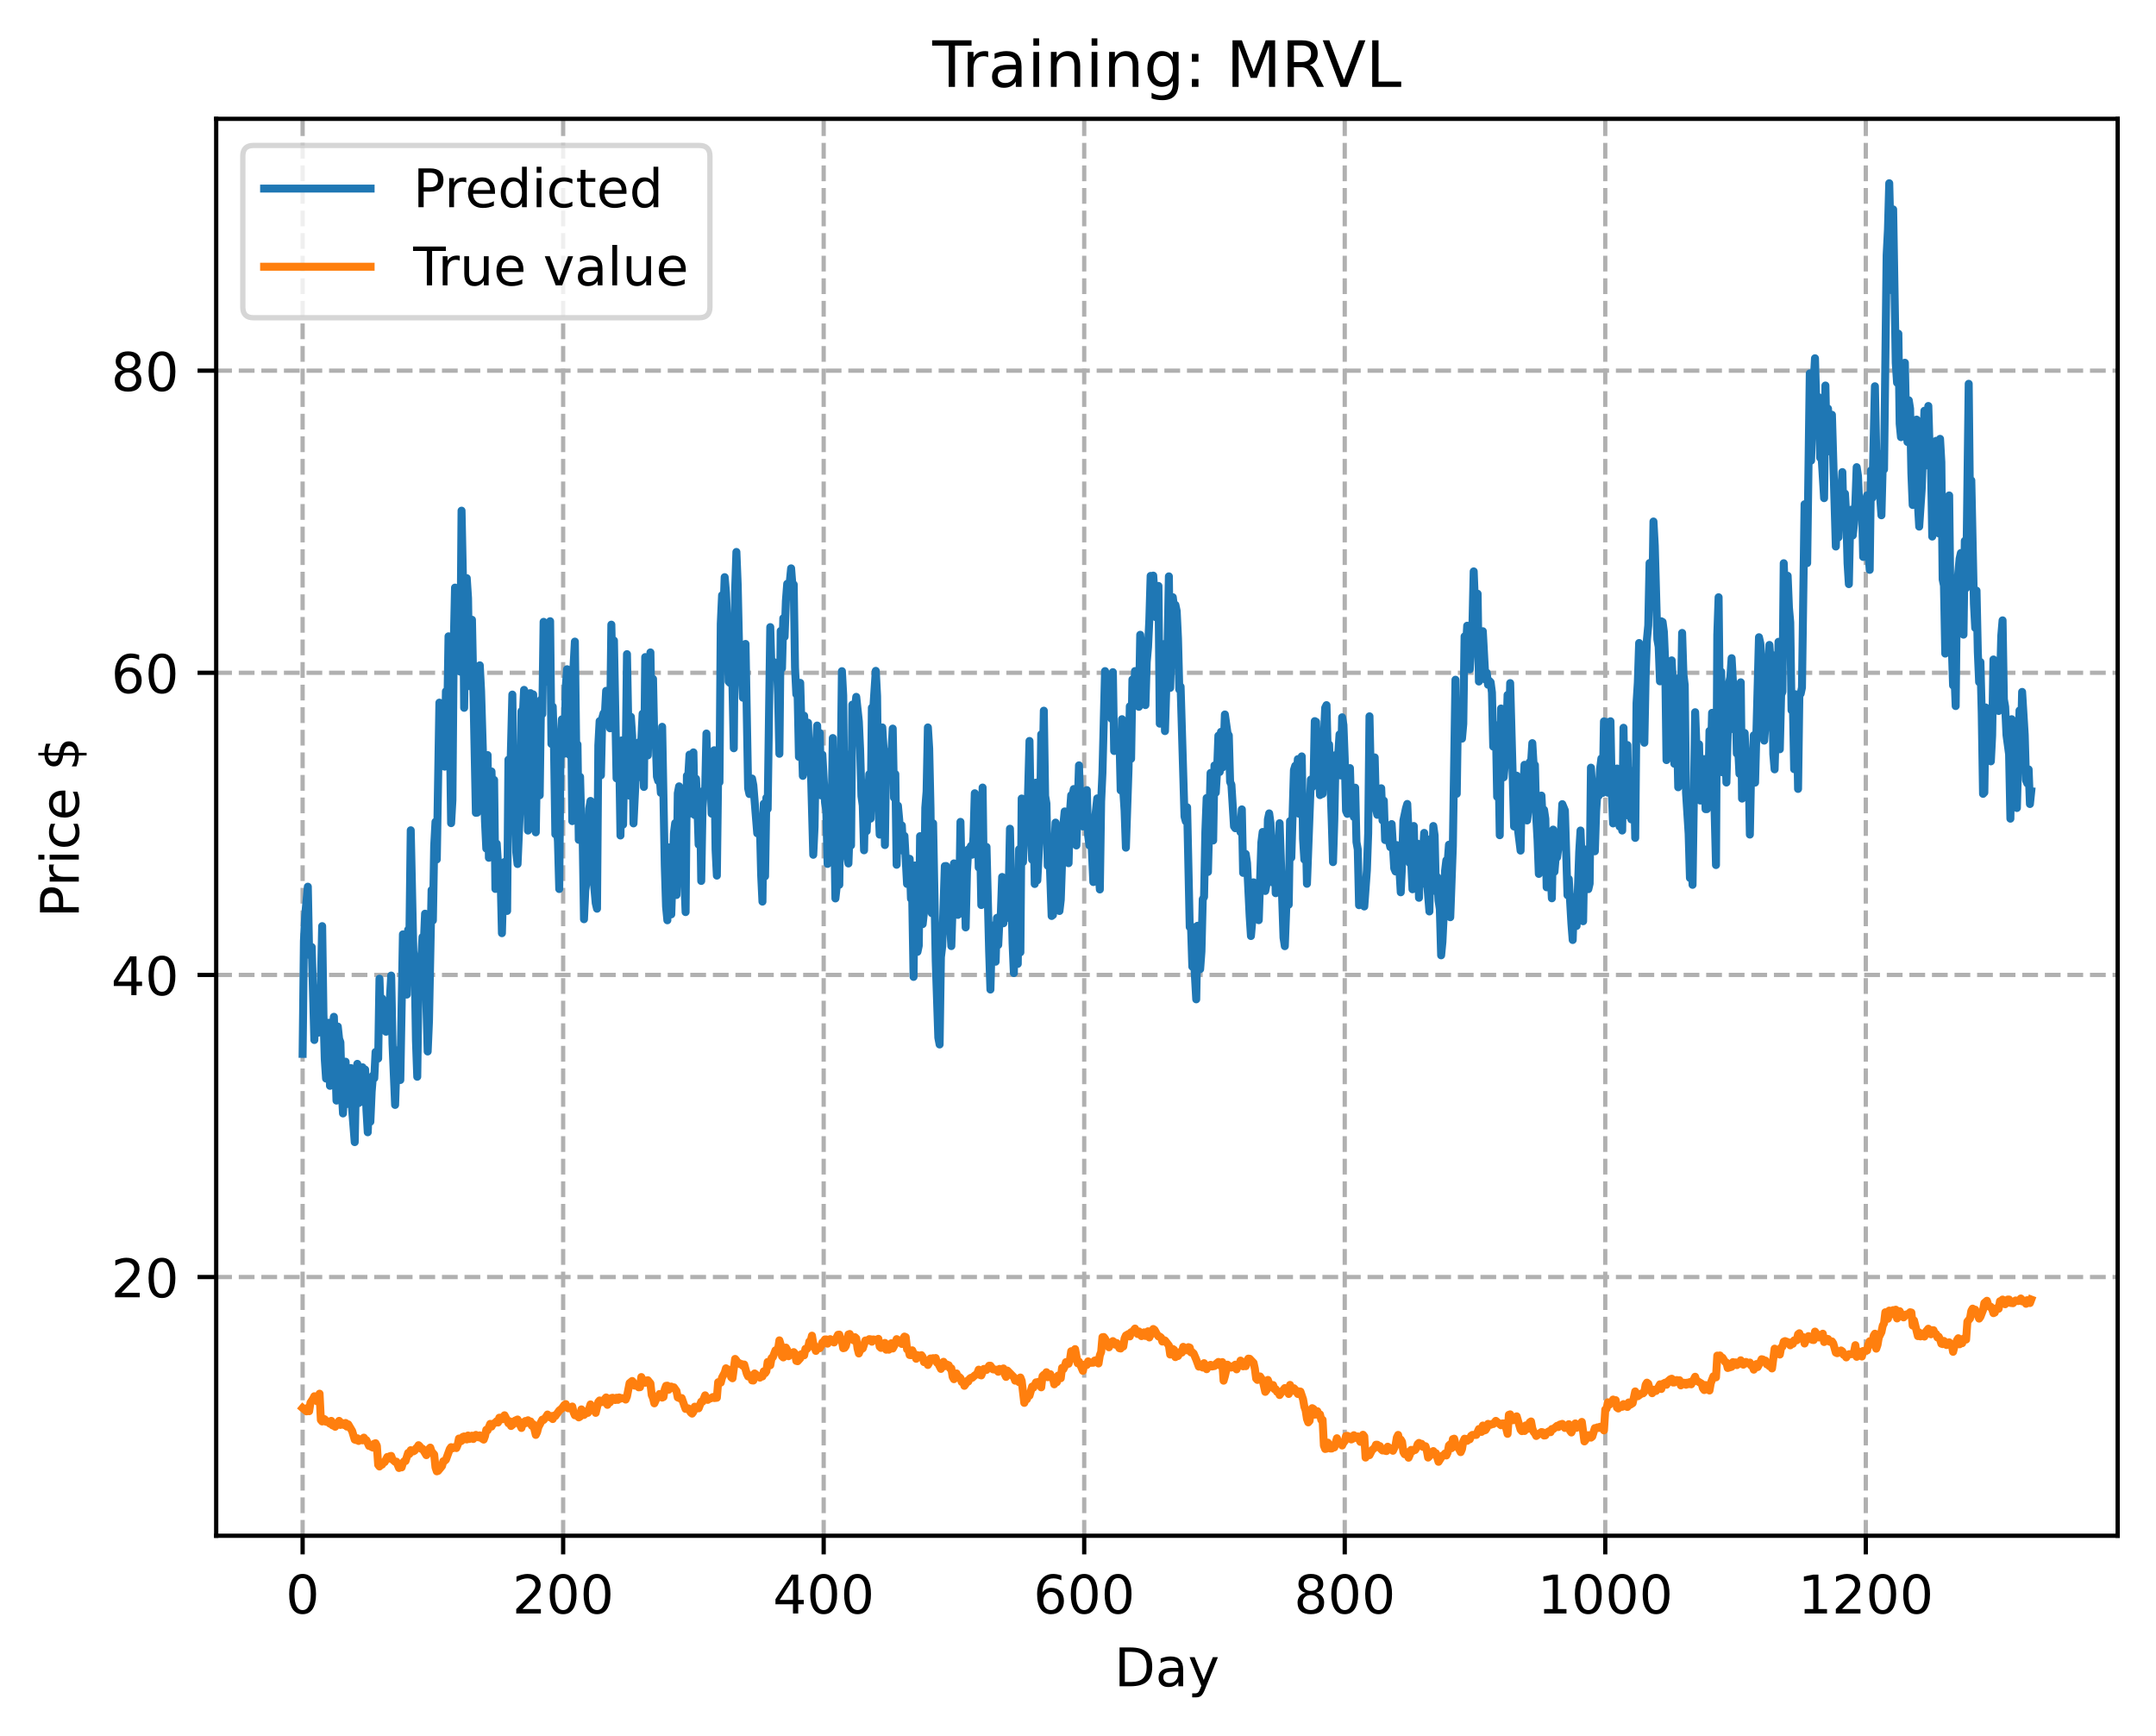 <?xml version="1.0" encoding="utf-8" standalone="no"?>
<!DOCTYPE svg PUBLIC "-//W3C//DTD SVG 1.1//EN"
  "http://www.w3.org/Graphics/SVG/1.1/DTD/svg11.dtd">
<!-- Created with matplotlib (https://matplotlib.org/) -->
<svg height="325.986pt" version="1.1" viewBox="0 0 404.923 325.986" width="404.923pt" xmlns="http://www.w3.org/2000/svg" xmlns:xlink="http://www.w3.org/1999/xlink">
 <defs>
  <style type="text/css">
*{stroke-linecap:butt;stroke-linejoin:round;}
  </style>
 </defs>
 <g id="figure_1">
  <g id="patch_1">
   <path d="M 0 325.986 
L 404.923 325.986 
L 404.923 0 
L 0 0 
z
" style="fill:#ffffff;"/>
  </g>
  <g id="axes_1">
   <g id="patch_2">
    <path d="M 40.603 288.43 
L 397.723 288.43 
L 397.723 22.318 
L 40.603 22.318 
z
" style="fill:#ffffff;"/>
   </g>
   <g id="matplotlib.axis_1">
    <g id="xtick_1">
     <g id="line2d_1">
      <path clip-path="url(#p000aba146e)" d="M 56.836 288.43 
L 56.836 22.318 
" style="fill:none;stroke:#b0b0b0;stroke-dasharray:2.96,1.28;stroke-dashoffset:0;stroke-width:0.8;"/>
     </g>
     <g id="line2d_2">
      <defs>
       <path d="M 0 0 
L 0 3.5 
" id="m288996f921" style="stroke:#000000;stroke-width:0.8;"/>
      </defs>
      <g>
       <use style="stroke:#000000;stroke-width:0.8;" x="56.836" xlink:href="#m288996f921" y="288.43"/>
      </g>
     </g>
     <g id="text_1">
      <!-- 0 -->
      <defs>
       <path d="M 31.781 66.406 
Q 24.172 66.406 20.328 58.906 
Q 16.5 51.422 16.5 36.375 
Q 16.5 21.391 20.328 13.891 
Q 24.172 6.391 31.781 6.391 
Q 39.453 6.391 43.281 13.891 
Q 47.125 21.391 47.125 36.375 
Q 47.125 51.422 43.281 58.906 
Q 39.453 66.406 31.781 66.406 
z
M 31.781 74.219 
Q 44.047 74.219 50.516 64.516 
Q 56.984 54.828 56.984 36.375 
Q 56.984 17.969 50.516 8.266 
Q 44.047 -1.422 31.781 -1.422 
Q 19.531 -1.422 13.062 8.266 
Q 6.594 17.969 6.594 36.375 
Q 6.594 54.828 13.062 64.516 
Q 19.531 74.219 31.781 74.219 
z
" id="DejaVuSans-48"/>
      </defs>
      <g transform="translate(53.655 303.029)scale(0.1 -0.1)">
       <use xlink:href="#DejaVuSans-48"/>
      </g>
     </g>
    </g>
    <g id="xtick_2">
     <g id="line2d_3">
      <path clip-path="url(#p000aba146e)" d="M 105.766 288.43 
L 105.766 22.318 
" style="fill:none;stroke:#b0b0b0;stroke-dasharray:2.96,1.28;stroke-dashoffset:0;stroke-width:0.8;"/>
     </g>
     <g id="line2d_4">
      <g>
       <use style="stroke:#000000;stroke-width:0.8;" x="105.766" xlink:href="#m288996f921" y="288.43"/>
      </g>
     </g>
     <g id="text_2">
      <!-- 200 -->
      <defs>
       <path d="M 19.188 8.297 
L 53.609 8.297 
L 53.609 0 
L 7.328 0 
L 7.328 8.297 
Q 12.938 14.109 22.625 23.891 
Q 32.328 33.688 34.812 36.531 
Q 39.547 41.844 41.422 45.531 
Q 43.312 49.219 43.312 52.781 
Q 43.312 58.594 39.234 62.25 
Q 35.156 65.922 28.609 65.922 
Q 23.969 65.922 18.812 64.312 
Q 13.672 62.703 7.812 59.422 
L 7.812 69.391 
Q 13.766 71.781 18.938 73 
Q 24.125 74.219 28.422 74.219 
Q 39.75 74.219 46.484 68.547 
Q 53.219 62.891 53.219 53.422 
Q 53.219 48.922 51.531 44.891 
Q 49.859 40.875 45.406 35.406 
Q 44.188 33.984 37.641 27.219 
Q 31.109 20.453 19.188 8.297 
z
" id="DejaVuSans-50"/>
      </defs>
      <g transform="translate(96.223 303.029)scale(0.1 -0.1)">
       <use xlink:href="#DejaVuSans-50"/>
       <use x="63.623" xlink:href="#DejaVuSans-48"/>
       <use x="127.246" xlink:href="#DejaVuSans-48"/>
      </g>
     </g>
    </g>
    <g id="xtick_3">
     <g id="line2d_5">
      <path clip-path="url(#p000aba146e)" d="M 154.697 288.43 
L 154.697 22.318 
" style="fill:none;stroke:#b0b0b0;stroke-dasharray:2.96,1.28;stroke-dashoffset:0;stroke-width:0.8;"/>
     </g>
     <g id="line2d_6">
      <g>
       <use style="stroke:#000000;stroke-width:0.8;" x="154.697" xlink:href="#m288996f921" y="288.43"/>
      </g>
     </g>
     <g id="text_3">
      <!-- 400 -->
      <defs>
       <path d="M 37.797 64.312 
L 12.891 25.391 
L 37.797 25.391 
z
M 35.203 72.906 
L 47.609 72.906 
L 47.609 25.391 
L 58.016 25.391 
L 58.016 17.188 
L 47.609 17.188 
L 47.609 0 
L 37.797 0 
L 37.797 17.188 
L 4.891 17.188 
L 4.891 26.703 
z
" id="DejaVuSans-52"/>
      </defs>
      <g transform="translate(145.153 303.029)scale(0.1 -0.1)">
       <use xlink:href="#DejaVuSans-52"/>
       <use x="63.623" xlink:href="#DejaVuSans-48"/>
       <use x="127.246" xlink:href="#DejaVuSans-48"/>
      </g>
     </g>
    </g>
    <g id="xtick_4">
     <g id="line2d_7">
      <path clip-path="url(#p000aba146e)" d="M 203.628 288.43 
L 203.628 22.318 
" style="fill:none;stroke:#b0b0b0;stroke-dasharray:2.96,1.28;stroke-dashoffset:0;stroke-width:0.8;"/>
     </g>
     <g id="line2d_8">
      <g>
       <use style="stroke:#000000;stroke-width:0.8;" x="203.628" xlink:href="#m288996f921" y="288.43"/>
      </g>
     </g>
     <g id="text_4">
      <!-- 600 -->
      <defs>
       <path d="M 33.016 40.375 
Q 26.375 40.375 22.484 35.828 
Q 18.609 31.297 18.609 23.391 
Q 18.609 15.531 22.484 10.953 
Q 26.375 6.391 33.016 6.391 
Q 39.656 6.391 43.531 10.953 
Q 47.406 15.531 47.406 23.391 
Q 47.406 31.297 43.531 35.828 
Q 39.656 40.375 33.016 40.375 
z
M 52.594 71.297 
L 52.594 62.312 
Q 48.875 64.062 45.094 64.984 
Q 41.312 65.922 37.594 65.922 
Q 27.828 65.922 22.672 59.328 
Q 17.531 52.734 16.797 39.406 
Q 19.672 43.656 24.016 45.922 
Q 28.375 48.188 33.594 48.188 
Q 44.578 48.188 50.953 41.516 
Q 57.328 34.859 57.328 23.391 
Q 57.328 12.156 50.688 5.359 
Q 44.047 -1.422 33.016 -1.422 
Q 20.359 -1.422 13.672 8.266 
Q 6.984 17.969 6.984 36.375 
Q 6.984 53.656 15.188 63.938 
Q 23.391 74.219 37.203 74.219 
Q 40.922 74.219 44.703 73.484 
Q 48.484 72.75 52.594 71.297 
z
" id="DejaVuSans-54"/>
      </defs>
      <g transform="translate(194.084 303.029)scale(0.1 -0.1)">
       <use xlink:href="#DejaVuSans-54"/>
       <use x="63.623" xlink:href="#DejaVuSans-48"/>
       <use x="127.246" xlink:href="#DejaVuSans-48"/>
      </g>
     </g>
    </g>
    <g id="xtick_5">
     <g id="line2d_9">
      <path clip-path="url(#p000aba146e)" d="M 252.558 288.43 
L 252.558 22.318 
" style="fill:none;stroke:#b0b0b0;stroke-dasharray:2.96,1.28;stroke-dashoffset:0;stroke-width:0.8;"/>
     </g>
     <g id="line2d_10">
      <g>
       <use style="stroke:#000000;stroke-width:0.8;" x="252.558" xlink:href="#m288996f921" y="288.43"/>
      </g>
     </g>
     <g id="text_5">
      <!-- 800 -->
      <defs>
       <path d="M 31.781 34.625 
Q 24.75 34.625 20.719 30.859 
Q 16.703 27.094 16.703 20.516 
Q 16.703 13.922 20.719 10.156 
Q 24.75 6.391 31.781 6.391 
Q 38.812 6.391 42.859 10.172 
Q 46.922 13.969 46.922 20.516 
Q 46.922 27.094 42.891 30.859 
Q 38.875 34.625 31.781 34.625 
z
M 21.922 38.812 
Q 15.578 40.375 12.031 44.719 
Q 8.5 49.078 8.5 55.328 
Q 8.5 64.062 14.719 69.141 
Q 20.953 74.219 31.781 74.219 
Q 42.672 74.219 48.875 69.141 
Q 55.078 64.062 55.078 55.328 
Q 55.078 49.078 51.531 44.719 
Q 48 40.375 41.703 38.812 
Q 48.828 37.156 52.797 32.312 
Q 56.781 27.484 56.781 20.516 
Q 56.781 9.906 50.312 4.234 
Q 43.844 -1.422 31.781 -1.422 
Q 19.734 -1.422 13.25 4.234 
Q 6.781 9.906 6.781 20.516 
Q 6.781 27.484 10.781 32.312 
Q 14.797 37.156 21.922 38.812 
z
M 18.312 54.391 
Q 18.312 48.734 21.844 45.562 
Q 25.391 42.391 31.781 42.391 
Q 38.141 42.391 41.719 45.562 
Q 45.312 48.734 45.312 54.391 
Q 45.312 60.062 41.719 63.234 
Q 38.141 66.406 31.781 66.406 
Q 25.391 66.406 21.844 63.234 
Q 18.312 60.062 18.312 54.391 
z
" id="DejaVuSans-56"/>
      </defs>
      <g transform="translate(243.015 303.029)scale(0.1 -0.1)">
       <use xlink:href="#DejaVuSans-56"/>
       <use x="63.623" xlink:href="#DejaVuSans-48"/>
       <use x="127.246" xlink:href="#DejaVuSans-48"/>
      </g>
     </g>
    </g>
    <g id="xtick_6">
     <g id="line2d_11">
      <path clip-path="url(#p000aba146e)" d="M 301.489 288.43 
L 301.489 22.318 
" style="fill:none;stroke:#b0b0b0;stroke-dasharray:2.96,1.28;stroke-dashoffset:0;stroke-width:0.8;"/>
     </g>
     <g id="line2d_12">
      <g>
       <use style="stroke:#000000;stroke-width:0.8;" x="301.489" xlink:href="#m288996f921" y="288.43"/>
      </g>
     </g>
     <g id="text_6">
      <!-- 1000 -->
      <defs>
       <path d="M 12.406 8.297 
L 28.516 8.297 
L 28.516 63.922 
L 10.984 60.406 
L 10.984 69.391 
L 28.422 72.906 
L 38.281 72.906 
L 38.281 8.297 
L 54.391 8.297 
L 54.391 0 
L 12.406 0 
z
" id="DejaVuSans-49"/>
      </defs>
      <g transform="translate(288.764 303.029)scale(0.1 -0.1)">
       <use xlink:href="#DejaVuSans-49"/>
       <use x="63.623" xlink:href="#DejaVuSans-48"/>
       <use x="127.246" xlink:href="#DejaVuSans-48"/>
       <use x="190.869" xlink:href="#DejaVuSans-48"/>
      </g>
     </g>
    </g>
    <g id="xtick_7">
     <g id="line2d_13">
      <path clip-path="url(#p000aba146e)" d="M 350.419 288.43 
L 350.419 22.318 
" style="fill:none;stroke:#b0b0b0;stroke-dasharray:2.96,1.28;stroke-dashoffset:0;stroke-width:0.8;"/>
     </g>
     <g id="line2d_14">
      <g>
       <use style="stroke:#000000;stroke-width:0.8;" x="350.419" xlink:href="#m288996f921" y="288.43"/>
      </g>
     </g>
     <g id="text_7">
      <!-- 1200 -->
      <g transform="translate(337.694 303.029)scale(0.1 -0.1)">
       <use xlink:href="#DejaVuSans-49"/>
       <use x="63.623" xlink:href="#DejaVuSans-50"/>
       <use x="127.246" xlink:href="#DejaVuSans-48"/>
       <use x="190.869" xlink:href="#DejaVuSans-48"/>
      </g>
     </g>
    </g>
    <g id="text_8">
     <!-- Day -->
     <defs>
      <path d="M 19.672 64.797 
L 19.672 8.109 
L 31.594 8.109 
Q 46.688 8.109 53.688 14.938 
Q 60.688 21.781 60.688 36.531 
Q 60.688 51.172 53.688 57.984 
Q 46.688 64.797 31.594 64.797 
z
M 9.812 72.906 
L 30.078 72.906 
Q 51.266 72.906 61.172 64.094 
Q 71.094 55.281 71.094 36.531 
Q 71.094 17.672 61.125 8.828 
Q 51.172 0 30.078 0 
L 9.812 0 
z
" id="DejaVuSans-68"/>
      <path d="M 34.281 27.484 
Q 23.391 27.484 19.188 25 
Q 14.984 22.516 14.984 16.5 
Q 14.984 11.719 18.141 8.906 
Q 21.297 6.109 26.703 6.109 
Q 34.188 6.109 38.703 11.406 
Q 43.219 16.703 43.219 25.484 
L 43.219 27.484 
z
M 52.203 31.203 
L 52.203 0 
L 43.219 0 
L 43.219 8.297 
Q 40.141 3.328 35.547 0.953 
Q 30.953 -1.422 24.312 -1.422 
Q 15.922 -1.422 10.953 3.297 
Q 6 8.016 6 15.922 
Q 6 25.141 12.172 29.828 
Q 18.359 34.516 30.609 34.516 
L 43.219 34.516 
L 43.219 35.406 
Q 43.219 41.609 39.141 45 
Q 35.062 48.391 27.688 48.391 
Q 23 48.391 18.547 47.266 
Q 14.109 46.141 10.016 43.891 
L 10.016 52.203 
Q 14.938 54.109 19.578 55.047 
Q 24.219 56 28.609 56 
Q 40.484 56 46.344 49.844 
Q 52.203 43.703 52.203 31.203 
z
" id="DejaVuSans-97"/>
      <path d="M 32.172 -5.078 
Q 28.375 -14.844 24.75 -17.812 
Q 21.141 -20.797 15.094 -20.797 
L 7.906 -20.797 
L 7.906 -13.281 
L 13.188 -13.281 
Q 16.891 -13.281 18.938 -11.516 
Q 21 -9.766 23.484 -3.219 
L 25.094 0.875 
L 2.984 54.688 
L 12.5 54.688 
L 29.594 11.922 
L 46.688 54.688 
L 56.203 54.688 
z
" id="DejaVuSans-121"/>
     </defs>
     <g transform="translate(209.29 316.707)scale(0.1 -0.1)">
      <use xlink:href="#DejaVuSans-68"/>
      <use x="77.002" xlink:href="#DejaVuSans-97"/>
      <use x="138.281" xlink:href="#DejaVuSans-121"/>
     </g>
    </g>
   </g>
   <g id="matplotlib.axis_2">
    <g id="ytick_1">
     <g id="line2d_15">
      <path clip-path="url(#p000aba146e)" d="M 40.603 239.847 
L 397.723 239.847 
" style="fill:none;stroke:#b0b0b0;stroke-dasharray:2.96,1.28;stroke-dashoffset:0;stroke-width:0.8;"/>
     </g>
     <g id="line2d_16">
      <defs>
       <path d="M 0 0 
L -3.5 0 
" id="mabe1ebc214" style="stroke:#000000;stroke-width:0.8;"/>
      </defs>
      <g>
       <use style="stroke:#000000;stroke-width:0.8;" x="40.603" xlink:href="#mabe1ebc214" y="239.847"/>
      </g>
     </g>
     <g id="text_9">
      <!-- 20 -->
      <g transform="translate(20.878 243.646)scale(0.1 -0.1)">
       <use xlink:href="#DejaVuSans-50"/>
       <use x="63.623" xlink:href="#DejaVuSans-48"/>
      </g>
     </g>
    </g>
    <g id="ytick_2">
     <g id="line2d_17">
      <path clip-path="url(#p000aba146e)" d="M 40.603 183.102 
L 397.723 183.102 
" style="fill:none;stroke:#b0b0b0;stroke-dasharray:2.96,1.28;stroke-dashoffset:0;stroke-width:0.8;"/>
     </g>
     <g id="line2d_18">
      <g>
       <use style="stroke:#000000;stroke-width:0.8;" x="40.603" xlink:href="#mabe1ebc214" y="183.102"/>
      </g>
     </g>
     <g id="text_10">
      <!-- 40 -->
      <g transform="translate(20.878 186.901)scale(0.1 -0.1)">
       <use xlink:href="#DejaVuSans-52"/>
       <use x="63.623" xlink:href="#DejaVuSans-48"/>
      </g>
     </g>
    </g>
    <g id="ytick_3">
     <g id="line2d_19">
      <path clip-path="url(#p000aba146e)" d="M 40.603 126.357 
L 397.723 126.357 
" style="fill:none;stroke:#b0b0b0;stroke-dasharray:2.96,1.28;stroke-dashoffset:0;stroke-width:0.8;"/>
     </g>
     <g id="line2d_20">
      <g>
       <use style="stroke:#000000;stroke-width:0.8;" x="40.603" xlink:href="#mabe1ebc214" y="126.357"/>
      </g>
     </g>
     <g id="text_11">
      <!-- 60 -->
      <g transform="translate(20.878 130.156)scale(0.1 -0.1)">
       <use xlink:href="#DejaVuSans-54"/>
       <use x="63.623" xlink:href="#DejaVuSans-48"/>
      </g>
     </g>
    </g>
    <g id="ytick_4">
     <g id="line2d_21">
      <path clip-path="url(#p000aba146e)" d="M 40.603 69.612 
L 397.723 69.612 
" style="fill:none;stroke:#b0b0b0;stroke-dasharray:2.96,1.28;stroke-dashoffset:0;stroke-width:0.8;"/>
     </g>
     <g id="line2d_22">
      <g>
       <use style="stroke:#000000;stroke-width:0.8;" x="40.603" xlink:href="#mabe1ebc214" y="69.612"/>
      </g>
     </g>
     <g id="text_12">
      <!-- 80 -->
      <g transform="translate(20.878 73.411)scale(0.1 -0.1)">
       <use xlink:href="#DejaVuSans-56"/>
       <use x="63.623" xlink:href="#DejaVuSans-48"/>
      </g>
     </g>
    </g>
    <g id="text_13">
     <!-- Price $ -->
     <defs>
      <path d="M 19.672 64.797 
L 19.672 37.406 
L 32.078 37.406 
Q 38.969 37.406 42.719 40.969 
Q 46.484 44.531 46.484 51.125 
Q 46.484 57.672 42.719 61.234 
Q 38.969 64.797 32.078 64.797 
z
M 9.812 72.906 
L 32.078 72.906 
Q 44.344 72.906 50.609 67.359 
Q 56.891 61.812 56.891 51.125 
Q 56.891 40.328 50.609 34.812 
Q 44.344 29.297 32.078 29.297 
L 19.672 29.297 
L 19.672 0 
L 9.812 0 
z
" id="DejaVuSans-80"/>
      <path d="M 41.109 46.297 
Q 39.594 47.172 37.812 47.578 
Q 36.031 48 33.891 48 
Q 26.266 48 22.188 43.047 
Q 18.109 38.094 18.109 28.812 
L 18.109 0 
L 9.078 0 
L 9.078 54.688 
L 18.109 54.688 
L 18.109 46.188 
Q 20.953 51.172 25.484 53.578 
Q 30.031 56 36.531 56 
Q 37.453 56 38.578 55.875 
Q 39.703 55.766 41.062 55.516 
z
" id="DejaVuSans-114"/>
      <path d="M 9.422 54.688 
L 18.406 54.688 
L 18.406 0 
L 9.422 0 
z
M 9.422 75.984 
L 18.406 75.984 
L 18.406 64.594 
L 9.422 64.594 
z
" id="DejaVuSans-105"/>
      <path d="M 48.781 52.594 
L 48.781 44.188 
Q 44.969 46.297 41.141 47.344 
Q 37.312 48.391 33.406 48.391 
Q 24.656 48.391 19.812 42.844 
Q 14.984 37.312 14.984 27.297 
Q 14.984 17.281 19.812 11.734 
Q 24.656 6.203 33.406 6.203 
Q 37.312 6.203 41.141 7.25 
Q 44.969 8.297 48.781 10.406 
L 48.781 2.094 
Q 45.016 0.344 40.984 -0.531 
Q 36.969 -1.422 32.422 -1.422 
Q 20.062 -1.422 12.781 6.344 
Q 5.516 14.109 5.516 27.297 
Q 5.516 40.672 12.859 48.328 
Q 20.219 56 33.016 56 
Q 37.156 56 41.109 55.141 
Q 45.062 54.297 48.781 52.594 
z
" id="DejaVuSans-99"/>
      <path d="M 56.203 29.594 
L 56.203 25.203 
L 14.891 25.203 
Q 15.484 15.922 20.484 11.062 
Q 25.484 6.203 34.422 6.203 
Q 39.594 6.203 44.453 7.469 
Q 49.312 8.734 54.109 11.281 
L 54.109 2.781 
Q 49.266 0.734 44.188 -0.344 
Q 39.109 -1.422 33.891 -1.422 
Q 20.797 -1.422 13.156 6.188 
Q 5.516 13.812 5.516 26.812 
Q 5.516 40.234 12.766 48.109 
Q 20.016 56 32.328 56 
Q 43.359 56 49.781 48.891 
Q 56.203 41.797 56.203 29.594 
z
M 47.219 32.234 
Q 47.125 39.594 43.094 43.984 
Q 39.062 48.391 32.422 48.391 
Q 24.906 48.391 20.391 44.141 
Q 15.875 39.891 15.188 32.172 
z
" id="DejaVuSans-101"/>
      <path id="DejaVuSans-32"/>
      <path d="M 33.797 -14.703 
L 28.906 -14.703 
L 28.859 0 
Q 23.734 0.094 18.609 1.188 
Q 13.484 2.297 8.297 4.5 
L 8.297 13.281 
Q 13.281 10.156 18.375 8.562 
Q 23.484 6.984 28.906 6.938 
L 28.906 29.203 
Q 18.109 30.953 13.203 35.156 
Q 8.297 39.359 8.297 46.688 
Q 8.297 54.641 13.625 59.219 
Q 18.953 63.812 28.906 64.5 
L 28.906 75.984 
L 33.797 75.984 
L 33.797 64.656 
Q 38.328 64.453 42.578 63.688 
Q 46.828 62.938 50.875 61.625 
L 50.875 53.078 
Q 46.828 55.125 42.547 56.25 
Q 38.281 57.375 33.797 57.562 
L 33.797 36.719 
Q 44.875 35.016 50.094 30.609 
Q 55.328 26.219 55.328 18.609 
Q 55.328 10.359 49.781 5.594 
Q 44.234 0.828 33.797 0.094 
z
M 28.906 37.594 
L 28.906 57.625 
Q 23.25 56.984 20.266 54.391 
Q 17.281 51.812 17.281 47.516 
Q 17.281 43.312 20.031 40.969 
Q 22.797 38.625 28.906 37.594 
z
M 33.797 28.219 
L 33.797 7.078 
Q 39.984 7.906 43.141 10.594 
Q 46.297 13.281 46.297 17.672 
Q 46.297 21.969 43.281 24.5 
Q 40.281 27.047 33.797 28.219 
z
" id="DejaVuSans-36"/>
     </defs>
     <g transform="translate(14.798 172.342)rotate(-90)scale(0.1 -0.1)">
      <use xlink:href="#DejaVuSans-80"/>
      <use x="58.553" xlink:href="#DejaVuSans-114"/>
      <use x="99.666" xlink:href="#DejaVuSans-105"/>
      <use x="127.449" xlink:href="#DejaVuSans-99"/>
      <use x="182.43" xlink:href="#DejaVuSans-101"/>
      <use x="243.953" xlink:href="#DejaVuSans-32"/>
      <use x="275.74" xlink:href="#DejaVuSans-36"/>
     </g>
    </g>
   </g>
   <g id="line2d_23">
    <path clip-path="url(#p000aba146e)" d="M 56.836 197.93 
L 57.081 176.725 
L 57.325 171.834 
L 57.814 166.533 
L 58.059 179.244 
L 58.304 179.478 
L 58.548 177.863 
L 59.038 195.326 
L 59.282 188.315 
L 59.527 185.648 
L 59.772 193.957 
L 60.261 184.83 
L 60.506 173.939 
L 60.75 190.56 
L 60.995 198.92 
L 61.24 202.575 
L 61.484 194.901 
L 61.729 192.085 
L 61.974 203.933 
L 62.463 193.319 
L 62.708 190.969 
L 63.197 206.708 
L 63.441 192.793 
L 63.686 195.094 
L 63.931 195.743 
L 64.175 204.652 
L 64.42 209.121 
L 64.665 202.407 
L 64.909 199.4 
L 65.154 207.356 
L 65.399 203.144 
L 65.643 201.423 
L 65.888 200.594 
L 66.133 208.338 
L 66.622 214.505 
L 66.867 202.316 
L 67.111 199.803 
L 67.356 207.179 
L 67.601 203.109 
L 67.845 201.337 
L 68.09 200.448 
L 68.335 207.022 
L 68.579 200.877 
L 68.824 208.507 
L 69.069 212.658 
L 69.313 206.265 
L 69.558 210.679 
L 69.802 205.046 
L 70.047 201.992 
L 70.292 202.505 
L 70.536 197.571 
L 70.781 198.844 
L 71.026 198.809 
L 71.27 183.807 
L 71.515 191.458 
L 71.76 187.507 
L 72.249 192.863 
L 72.494 193.773 
L 72.738 193.138 
L 72.983 188.775 
L 73.228 187.551 
L 73.472 183.223 
L 73.717 196.012 
L 74.206 207.52 
L 74.451 200.17 
L 74.696 199.215 
L 74.94 197.139 
L 75.185 202.84 
L 75.674 175.479 
L 75.919 182.908 
L 76.163 181.395 
L 76.408 186.8 
L 76.653 174.622 
L 76.897 175.391 
L 77.142 155.937 
L 77.631 178.629 
L 77.876 181.159 
L 78.121 195.435 
L 78.365 202.228 
L 78.61 184.843 
L 78.855 185.125 
L 79.344 175.995 
L 79.589 177.301 
L 79.833 171.603 
L 80.078 188.374 
L 80.323 197.484 
L 80.567 191.769 
L 81.056 167.165 
L 81.301 172.872 
L 81.546 158.876 
L 81.79 154.346 
L 82.035 161.417 
L 82.524 131.965 
L 83.014 140.469 
L 83.258 142.967 
L 83.503 143.984 
L 83.748 129.835 
L 83.992 134.911 
L 84.237 119.511 
L 84.726 154.6 
L 84.971 150.242 
L 85.216 121.295 
L 85.46 110.36 
L 85.705 116.072 
L 86.194 119.589 
L 86.439 126.144 
L 86.684 95.91 
L 86.928 107.801 
L 87.173 132.938 
L 87.417 116.593 
L 87.662 108.585 
L 87.907 112.375 
L 88.151 128.868 
L 88.396 127.699 
L 88.641 116.396 
L 89.375 152.661 
L 89.619 152.629 
L 89.864 147.62 
L 90.109 124.955 
L 90.353 129.766 
L 91.087 154.277 
L 91.332 159.368 
L 91.577 141.814 
L 91.821 161.103 
L 92.311 144.89 
L 92.555 152.195 
L 92.8 146.478 
L 93.044 166.955 
L 93.289 158.45 
L 93.778 166.197 
L 94.023 164.759 
L 94.268 175.266 
L 94.512 166.037 
L 94.757 161.888 
L 95.002 165.616 
L 95.246 171.088 
L 95.491 142.673 
L 95.736 149.552 
L 96.225 130.451 
L 96.47 149.28 
L 96.714 150.65 
L 96.959 160.077 
L 97.204 162.277 
L 97.693 151.083 
L 97.938 133.57 
L 98.182 134.582 
L 98.427 129.568 
L 98.672 141.361 
L 98.916 140.182 
L 99.161 155.993 
L 99.405 130.221 
L 99.65 130.186 
L 99.895 134.277 
L 100.139 130.418 
L 100.384 151.138 
L 100.629 156.327 
L 100.873 141.887 
L 101.118 139.581 
L 101.363 149.37 
L 101.607 131.387 
L 101.852 134.117 
L 102.097 116.789 
L 102.341 120.455 
L 102.586 128.024 
L 102.831 126.052 
L 103.32 116.671 
L 103.565 139.716 
L 103.809 132.718 
L 104.054 140.51 
L 104.299 156.693 
L 104.543 154.431 
L 104.788 158.057 
L 105.032 166.971 
L 105.277 140.576 
L 105.522 135.107 
L 106.011 141.552 
L 106.256 129.111 
L 106.5 125.689 
L 106.99 141.801 
L 107.234 132.324 
L 107.479 154.218 
L 107.724 125.054 
L 107.968 120.501 
L 108.213 140.287 
L 108.458 139.816 
L 108.702 157.731 
L 108.947 145.9 
L 109.192 155.461 
L 109.436 157.472 
L 109.681 172.643 
L 109.926 167.203 
L 110.17 165.507 
L 110.415 161.281 
L 110.66 151.887 
L 110.904 150.424 
L 111.149 163.575 
L 111.393 164.172 
L 111.883 169.632 
L 112.127 170.669 
L 112.372 140.018 
L 112.617 135.429 
L 112.861 145.618 
L 113.106 134.869 
L 113.351 133.977 
L 113.595 134.362 
L 113.84 129.747 
L 114.085 132.908 
L 114.329 134.12 
L 114.574 136.786 
L 114.819 117.316 
L 115.063 128.484 
L 115.308 120.298 
L 115.797 146.184 
L 116.042 139.523 
L 116.287 141.663 
L 116.531 156.92 
L 116.776 139.058 
L 117.02 154.879 
L 117.265 142.327 
L 117.51 143.079 
L 117.754 122.854 
L 118.244 149.438 
L 118.488 134.62 
L 118.733 138.263 
L 118.978 154.648 
L 119.467 144.446 
L 119.712 146.072 
L 119.956 139.428 
L 120.201 142.165 
L 120.446 139.086 
L 120.69 134.037 
L 120.935 147.798 
L 121.18 123.408 
L 121.424 137.761 
L 121.669 141.879 
L 122.158 122.532 
L 122.403 137.087 
L 122.648 127.506 
L 122.892 139.49 
L 123.137 138.512 
L 123.381 145.869 
L 123.626 146.678 
L 123.871 145.444 
L 124.115 148.915 
L 124.36 136.502 
L 124.849 162.558 
L 125.094 170.285 
L 125.339 172.842 
L 125.583 159.138 
L 126.073 171.733 
L 126.562 156.534 
L 126.807 154.591 
L 127.051 168.092 
L 127.296 148.988 
L 127.541 147.684 
L 127.785 149.144 
L 128.03 158.741 
L 128.275 152.65 
L 128.519 165.168 
L 128.764 171.303 
L 129.008 145.684 
L 129.253 145.945 
L 129.498 141.725 
L 129.742 152.778 
L 129.987 148.427 
L 130.232 141.307 
L 130.476 153.079 
L 130.721 146.262 
L 130.966 150.906 
L 131.21 158.63 
L 131.455 149.174 
L 131.7 165.456 
L 131.944 151.653 
L 132.189 148.444 
L 132.434 148.657 
L 132.678 137.762 
L 132.923 147.453 
L 133.168 145.622 
L 133.412 145.217 
L 133.657 152.818 
L 133.902 143.774 
L 134.146 140.906 
L 134.391 159.541 
L 134.636 164.453 
L 134.88 144.994 
L 135.125 146.921 
L 135.369 117.157 
L 135.614 111.788 
L 135.859 115.35 
L 136.103 108.396 
L 136.348 111.275 
L 136.593 116.573 
L 136.837 128.001 
L 137.082 128.254 
L 137.327 127.989 
L 137.571 128.942 
L 137.816 140.532 
L 138.061 111.003 
L 138.305 103.664 
L 138.55 109.867 
L 138.795 121.102 
L 139.039 125.505 
L 139.284 125.983 
L 139.529 131.047 
L 139.773 122.561 
L 140.018 120.94 
L 140.507 148.044 
L 140.752 149.134 
L 140.996 147.066 
L 141.241 146.216 
L 141.486 147.484 
L 142.22 156.507 
L 142.464 153.585 
L 142.709 154.59 
L 142.954 164.291 
L 143.198 169.337 
L 143.443 150.944 
L 143.688 164.583 
L 143.932 149.838 
L 144.177 151.945 
L 144.666 117.778 
L 144.911 126.405 
L 145.156 124.212 
L 145.4 125.814 
L 145.645 125.528 
L 145.89 124.476 
L 146.134 130.51 
L 146.379 141.574 
L 146.624 118.493 
L 146.868 125.515 
L 147.113 116.113 
L 147.357 119.596 
L 147.602 112.841 
L 147.847 109.644 
L 148.091 111.806 
L 148.581 106.743 
L 148.825 109.918 
L 149.07 109.777 
L 149.315 125.378 
L 149.559 130.403 
L 149.804 130.406 
L 150.049 142.154 
L 150.293 128.248 
L 150.783 145.721 
L 151.027 134.421 
L 151.272 138.609 
L 151.517 136.564 
L 151.761 135.734 
L 152.006 145.093 
L 152.251 142.854 
L 152.74 160.54 
L 152.984 155.322 
L 153.229 140.631 
L 153.474 136.266 
L 153.718 143.868 
L 153.963 137.657 
L 154.208 149.374 
L 154.452 141.731 
L 154.942 150.654 
L 155.186 152.225 
L 155.431 162.256 
L 155.676 159.489 
L 155.92 149.388 
L 156.165 153.478 
L 156.41 138.615 
L 156.899 168.741 
L 157.144 166.511 
L 157.388 162.942 
L 157.633 166.176 
L 158.122 126.054 
L 158.367 130.63 
L 158.612 152.661 
L 158.856 141.647 
L 159.101 160.778 
L 159.345 162.176 
L 159.59 155.197 
L 159.835 158.781 
L 160.079 132.342 
L 160.324 133.748 
L 160.569 133.262 
L 160.813 130.879 
L 161.303 135.515 
L 161.547 140.964 
L 161.792 149.529 
L 162.037 151.299 
L 162.281 159.696 
L 162.526 147.132 
L 162.771 156.098 
L 163.26 145.395 
L 163.505 153.756 
L 163.749 132.915 
L 163.994 133.366 
L 164.483 125.996 
L 164.728 130.743 
L 164.972 151.152 
L 165.217 156.757 
L 165.462 151.732 
L 165.706 136.617 
L 165.951 140.663 
L 166.196 158.71 
L 166.44 141.193 
L 166.93 143.624 
L 167.174 144.235 
L 167.419 141.575 
L 167.664 136.839 
L 167.908 149.828 
L 168.153 145.38 
L 168.398 162.416 
L 168.642 151.319 
L 168.887 153.983 
L 169.132 158.028 
L 169.376 155.019 
L 169.621 159.804 
L 169.866 156.989 
L 170.355 166.019 
L 170.6 165.389 
L 170.844 161.295 
L 171.089 168.79 
L 171.333 169.04 
L 171.578 183.475 
L 171.823 162.55 
L 172.312 178.768 
L 172.557 177.608 
L 172.801 157.04 
L 173.046 170.448 
L 173.291 173.56 
L 173.535 171.315 
L 173.78 151.714 
L 174.025 148.659 
L 174.269 136.618 
L 174.514 140.615 
L 174.759 151.786 
L 175.003 171.509 
L 175.248 154.623 
L 175.737 180.381 
L 176.227 194.887 
L 176.471 196.168 
L 176.716 179.759 
L 176.96 177.752 
L 177.45 162.665 
L 177.694 162.646 
L 177.939 167.942 
L 178.184 169.631 
L 178.673 177.688 
L 179.162 162.159 
L 179.407 171.72 
L 179.652 162.767 
L 179.896 171.827 
L 180.141 169.771 
L 180.386 154.358 
L 180.63 165.853 
L 180.875 171.638 
L 181.12 164.338 
L 181.364 174.18 
L 181.609 163.642 
L 181.854 159.527 
L 182.098 159.85 
L 182.343 158.899 
L 182.588 160.527 
L 182.832 157.157 
L 183.077 148.982 
L 183.321 151.234 
L 183.566 150.13 
L 183.811 162.929 
L 184.055 157.073 
L 184.3 169.979 
L 184.545 147.909 
L 184.789 165.817 
L 185.034 169.842 
L 185.279 159.062 
L 185.768 178.569 
L 186.013 185.848 
L 186.257 176.662 
L 186.747 173.751 
L 186.991 180.622 
L 187.236 172.392 
L 187.481 177.48 
L 187.725 172.435 
L 187.97 171.587 
L 188.215 164.706 
L 188.459 173.404 
L 188.704 170.297 
L 188.948 172.466 
L 189.193 168.649 
L 189.438 167.782 
L 189.682 155.648 
L 190.172 177.1 
L 190.416 182.758 
L 190.661 167.259 
L 190.906 178.726 
L 191.15 181.031 
L 191.395 159.507 
L 191.64 178.861 
L 191.884 149.97 
L 192.129 161.915 
L 192.374 155.882 
L 192.618 154.371 
L 192.863 156.863 
L 193.352 139.162 
L 193.597 153.841 
L 193.842 161.458 
L 194.086 152.562 
L 194.331 166.023 
L 194.575 146.988 
L 194.82 165.35 
L 195.309 156.097 
L 195.554 137.918 
L 195.799 145.711 
L 196.043 133.475 
L 196.288 149.471 
L 196.533 150.907 
L 196.777 162.599 
L 197.022 157.986 
L 197.511 172.035 
L 197.756 171.85 
L 198.001 159.948 
L 198.245 154.496 
L 198.49 166.443 
L 198.979 171.097 
L 199.224 168.999 
L 199.713 154.876 
L 199.958 152.398 
L 200.203 161.686 
L 200.447 152.942 
L 200.692 162.12 
L 200.936 152.702 
L 201.181 149.354 
L 201.426 149.435 
L 201.67 148.191 
L 201.915 151.147 
L 202.16 158.789 
L 202.649 143.741 
L 202.894 151.197 
L 203.138 150.186 
L 203.383 155.217 
L 204.117 148.389 
L 204.362 156.877 
L 204.606 158.787 
L 204.851 154.927 
L 205.34 165.66 
L 205.585 154.532 
L 206.074 149.948 
L 206.319 163.451 
L 206.563 167.053 
L 206.808 150.527 
L 207.053 145.166 
L 207.542 126.042 
L 207.787 131.176 
L 208.031 133.465 
L 208.276 133.61 
L 208.521 131.709 
L 208.765 135.002 
L 209.01 126.239 
L 209.255 141.051 
L 209.499 138.214 
L 209.744 137.571 
L 209.989 137.841 
L 210.233 137.89 
L 210.478 148.441 
L 210.723 135.07 
L 210.967 148.497 
L 211.212 152.289 
L 211.457 159.205 
L 211.946 144.586 
L 212.191 132.656 
L 212.435 142.514 
L 212.68 127.62 
L 212.924 131.954 
L 213.169 126.032 
L 213.414 129.373 
L 213.903 132.751 
L 214.148 119.22 
L 214.637 124.749 
L 214.882 123.772 
L 215.126 132.426 
L 215.371 124.331 
L 215.616 121.535 
L 215.86 116.377 
L 216.105 108.162 
L 216.35 109.75 
L 216.594 108.108 
L 217.084 115.92 
L 217.328 111.325 
L 217.573 110.048 
L 217.818 135.916 
L 218.062 130.33 
L 218.307 121.343 
L 218.551 120.977 
L 218.796 137.31 
L 219.285 121.249 
L 219.53 108.248 
L 219.775 129.194 
L 220.264 112.162 
L 220.509 114.159 
L 220.753 113.605 
L 220.998 114.766 
L 221.243 119.945 
L 221.487 129.509 
L 221.732 128.962 
L 222.466 153.362 
L 222.711 154.265 
L 222.955 151.61 
L 223.445 174.118 
L 223.689 173.894 
L 223.934 181.563 
L 224.179 178.976 
L 224.668 187.687 
L 224.912 173.869 
L 225.157 180.659 
L 225.402 182.032 
L 225.646 178.703 
L 225.891 168.895 
L 226.136 168.447 
L 226.38 156.241 
L 226.625 149.878 
L 226.87 163.762 
L 227.359 145.172 
L 227.848 157.855 
L 228.093 143.754 
L 228.338 148.88 
L 228.582 144.761 
L 228.827 138.169 
L 229.072 144.995 
L 229.316 137.45 
L 229.561 144.182 
L 229.806 140.975 
L 230.05 134.186 
L 230.539 137.704 
L 230.784 138.114 
L 231.029 146.849 
L 231.273 147.376 
L 231.763 155.207 
L 232.007 155.554 
L 232.252 154.658 
L 232.497 154.193 
L 232.986 156.295 
L 233.231 152.011 
L 233.475 163.941 
L 233.72 163.046 
L 233.965 160.386 
L 234.209 162.075 
L 234.699 172.044 
L 234.943 175.798 
L 235.188 172.978 
L 235.433 165.715 
L 235.677 171.848 
L 235.922 171.143 
L 236.167 171.369 
L 236.411 172.822 
L 236.9 158.212 
L 237.145 156.251 
L 237.39 165.327 
L 237.634 167.335 
L 237.879 166.038 
L 238.124 153.908 
L 238.368 152.763 
L 238.613 154.574 
L 239.102 165.779 
L 239.347 157.584 
L 239.592 167.755 
L 239.836 165.246 
L 240.326 154.605 
L 241.06 176.094 
L 241.304 177.703 
L 241.794 164.798 
L 242.038 169.919 
L 242.283 154.205 
L 242.527 161.075 
L 243.017 144.62 
L 243.261 143.823 
L 243.506 146.062 
L 243.751 142.574 
L 243.995 152.843 
L 244.24 144.125 
L 244.485 142.059 
L 244.729 157.566 
L 244.974 161.446 
L 245.219 155.372 
L 245.463 165.988 
L 246.197 146.401 
L 246.442 147.844 
L 246.687 147.478 
L 246.931 135.437 
L 247.176 135.576 
L 247.421 144.537 
L 247.665 144.199 
L 247.91 149.333 
L 248.155 141.036 
L 248.399 149.097 
L 248.644 138.287 
L 248.888 132.924 
L 249.133 132.434 
L 249.378 141.959 
L 249.622 139.818 
L 250.112 153.934 
L 250.356 161.92 
L 250.601 154.026 
L 250.846 141.81 
L 251.09 145.229 
L 251.58 137.927 
L 251.824 145.642 
L 252.069 134.717 
L 252.314 136.162 
L 252.558 142.53 
L 252.803 152.276 
L 253.048 152.855 
L 253.292 146.201 
L 253.537 144.259 
L 253.782 152.388 
L 254.026 152.687 
L 254.271 153.446 
L 254.515 147.935 
L 254.76 158.134 
L 255.005 159.536 
L 255.249 170.008 
L 255.494 166.658 
L 255.739 166.28 
L 255.983 169.528 
L 256.228 170.249 
L 256.717 163.474 
L 256.962 156.484 
L 257.207 134.531 
L 257.451 145.836 
L 257.696 150.332 
L 258.185 142.249 
L 258.43 151.917 
L 258.675 153.034 
L 258.919 150.835 
L 259.164 150.024 
L 259.409 148.046 
L 259.653 154.087 
L 259.898 150.365 
L 260.143 157.774 
L 260.387 156.644 
L 260.632 156.914 
L 261.121 159.105 
L 261.366 154.768 
L 261.855 163.102 
L 262.1 163.676 
L 262.344 158.723 
L 262.589 159.212 
L 263.078 167.587 
L 263.323 162.302 
L 263.568 154.12 
L 264.057 151.805 
L 264.302 150.992 
L 264.791 162.114 
L 265.036 161.735 
L 265.28 167.015 
L 265.525 155.134 
L 265.77 164.599 
L 266.014 159.684 
L 266.259 158.456 
L 266.503 168.62 
L 266.748 159.052 
L 266.993 164.726 
L 267.482 156.429 
L 267.727 166.064 
L 267.971 165.004 
L 268.461 171.184 
L 268.705 157.564 
L 268.95 164.533 
L 269.195 155.137 
L 269.439 156.906 
L 269.684 167.399 
L 269.929 164.712 
L 270.173 169.146 
L 270.418 170.721 
L 270.663 179.422 
L 270.907 176.874 
L 271.152 171.764 
L 271.397 163.588 
L 271.641 161.57 
L 271.886 161.998 
L 272.131 158.642 
L 272.375 172.267 
L 272.864 158.9 
L 273.354 127.665 
L 273.598 149.086 
L 273.843 132.166 
L 274.088 131.86 
L 274.332 138.234 
L 274.577 138.731 
L 274.822 135.946 
L 275.066 119.518 
L 275.311 122.108 
L 275.556 117.518 
L 275.8 125.145 
L 276.045 125.714 
L 276.534 117.763 
L 276.779 107.314 
L 277.268 119.844 
L 277.513 111.511 
L 277.758 127.999 
L 278.002 124.322 
L 278.247 123.952 
L 278.491 118.55 
L 278.981 127.637 
L 279.225 126.342 
L 279.47 128.607 
L 279.715 127.875 
L 279.959 128.133 
L 280.204 130.059 
L 280.449 140.221 
L 280.693 139.071 
L 280.938 136.198 
L 281.183 149.647 
L 281.427 142.796 
L 281.672 156.865 
L 281.917 133.064 
L 282.161 133.77 
L 282.406 145.992 
L 282.651 143.243 
L 282.895 139.093 
L 283.14 130.515 
L 283.385 139.986 
L 283.629 128.292 
L 284.363 155.23 
L 284.852 145.679 
L 285.097 155.869 
L 285.586 159.757 
L 285.831 147.01 
L 286.076 148.594 
L 286.32 143.639 
L 286.565 144.742 
L 286.81 154.095 
L 287.054 152.085 
L 287.299 143.126 
L 287.544 143.455 
L 287.788 139.571 
L 288.033 143.738 
L 288.278 143.676 
L 288.522 153.407 
L 288.767 157.719 
L 289.012 164.133 
L 289.501 149.421 
L 289.746 154.159 
L 289.99 152.096 
L 290.235 153.783 
L 290.479 166.647 
L 290.724 156.722 
L 290.969 158.052 
L 291.458 168.714 
L 291.703 155.807 
L 291.947 163.729 
L 292.192 160.819 
L 292.437 161.034 
L 292.681 159.221 
L 292.926 158.347 
L 293.171 156.062 
L 293.415 151.028 
L 293.905 152.206 
L 294.394 168.134 
L 294.639 165.087 
L 295.128 173.417 
L 295.373 176.544 
L 295.617 168.506 
L 295.862 168.647 
L 296.106 173.902 
L 296.596 159.988 
L 296.84 155.98 
L 297.085 162.248 
L 297.33 173.02 
L 297.574 159.517 
L 297.819 160.901 
L 298.064 160.393 
L 298.308 166.997 
L 298.553 165.958 
L 298.798 144.176 
L 299.042 148.216 
L 299.287 150.083 
L 299.532 159.886 
L 299.776 152.326 
L 300.021 148.669 
L 300.266 149.448 
L 300.51 144.468 
L 300.755 142.456 
L 301 148.923 
L 301.244 135.479 
L 301.489 136.866 
L 301.734 135.6 
L 301.978 148.883 
L 302.467 135.461 
L 302.712 148.712 
L 302.957 154.65 
L 303.446 145.428 
L 303.691 144.339 
L 303.935 147.134 
L 304.18 155.237 
L 304.425 147.345 
L 304.669 155.989 
L 304.914 136.683 
L 305.159 151.495 
L 305.648 139.931 
L 305.893 153.215 
L 306.137 147.219 
L 306.382 153.895 
L 306.871 144.695 
L 307.116 157.371 
L 307.361 132.062 
L 307.605 128.169 
L 307.85 120.764 
L 308.094 125.227 
L 308.339 138.782 
L 308.584 136.811 
L 308.828 139.498 
L 309.073 126.76 
L 309.318 120.023 
L 309.562 117.481 
L 309.807 105.743 
L 310.296 113.379 
L 310.541 97.945 
L 310.786 102.469 
L 311.275 120.096 
L 311.52 121.484 
L 311.764 127.963 
L 312.009 116.683 
L 312.254 116.82 
L 312.498 118.672 
L 312.743 124.385 
L 312.988 142.756 
L 313.232 139.156 
L 313.477 125.408 
L 313.722 126.722 
L 313.966 124.028 
L 314.211 129.118 
L 314.455 143.443 
L 314.7 137.978 
L 314.945 136.303 
L 315.189 147.86 
L 315.434 127.245 
L 315.679 133.018 
L 315.923 118.87 
L 316.168 126.655 
L 316.413 128.668 
L 316.657 148.884 
L 317.147 156.583 
L 317.391 164.899 
L 317.636 157.118 
L 317.881 166.184 
L 318.37 133.762 
L 318.615 140.173 
L 318.859 142.774 
L 319.104 139.784 
L 319.349 150.363 
L 319.593 148.512 
L 319.838 148.287 
L 320.082 142.568 
L 320.327 151.968 
L 320.572 151.969 
L 320.816 150.722 
L 321.061 137.275 
L 321.306 143.204 
L 321.55 133.875 
L 322.284 162.467 
L 322.529 119.243 
L 322.774 112.171 
L 323.018 134.454 
L 323.263 126.165 
L 323.508 145.065 
L 323.752 143.207 
L 323.997 137.092 
L 324.242 146.971 
L 324.731 128.276 
L 324.976 127.225 
L 325.22 123.618 
L 325.465 128.009 
L 325.71 137.047 
L 325.954 131.713 
L 326.199 141.536 
L 326.443 140.415 
L 326.688 145.331 
L 326.933 128.144 
L 327.177 149.988 
L 327.422 146.902 
L 327.667 137.665 
L 327.911 142.698 
L 328.156 144.273 
L 328.401 143.744 
L 328.645 156.748 
L 328.89 144.36 
L 329.135 146.47 
L 329.379 138.098 
L 329.624 146.99 
L 330.358 119.68 
L 330.603 120.785 
L 330.847 123.595 
L 331.092 123.857 
L 331.337 139.098 
L 331.581 135.997 
L 331.826 135.74 
L 332.07 133.204 
L 332.315 121.129 
L 332.56 124.656 
L 332.804 122.976 
L 333.049 141.646 
L 333.294 144.496 
L 333.538 136.009 
L 333.783 135.865 
L 334.028 120.537 
L 334.272 140.721 
L 334.517 130.502 
L 334.762 129.934 
L 335.006 105.779 
L 335.496 118.653 
L 335.74 108.138 
L 335.985 114.12 
L 336.23 116.881 
L 336.474 133.403 
L 336.719 131.743 
L 336.964 144.465 
L 337.208 130.388 
L 337.453 133.016 
L 337.698 148.17 
L 337.942 130.52 
L 338.187 130.291 
L 338.431 129.141 
L 338.921 94.704 
L 339.165 104.342 
L 339.41 105.764 
L 339.899 70.13 
L 340.144 86.517 
L 340.633 71.627 
L 340.878 67.287 
L 341.123 75.916 
L 341.367 77.861 
L 341.612 74.621 
L 341.857 85.983 
L 342.101 85.503 
L 342.591 93.558 
L 342.835 72.404 
L 343.08 84.877 
L 343.325 76.744 
L 343.569 81.836 
L 343.814 78.044 
L 344.058 77.898 
L 344.792 102.645 
L 345.037 95.585 
L 345.282 100.933 
L 345.526 92.774 
L 345.771 92.778 
L 346.016 88.662 
L 346.26 98.497 
L 346.505 92.698 
L 346.75 96.968 
L 346.994 105.785 
L 347.239 109.707 
L 347.484 98.123 
L 347.728 95.725 
L 347.973 100.572 
L 348.218 98.339 
L 348.462 94.5 
L 348.707 87.737 
L 348.952 89.396 
L 349.196 95.078 
L 349.441 94.079 
L 349.686 94.524 
L 349.93 104.604 
L 350.175 103.621 
L 350.419 93.997 
L 350.664 93.024 
L 350.909 103.482 
L 351.153 107.028 
L 351.398 88.356 
L 351.643 93.51 
L 352.132 72.544 
L 352.377 84.839 
L 352.621 85.063 
L 352.866 91.243 
L 353.111 93.347 
L 353.355 96.778 
L 353.6 87.285 
L 353.845 88.168 
L 354.334 47.923 
L 354.579 43.154 
L 354.823 34.414 
L 355.313 54.508 
L 355.557 39.325 
L 356.046 68.169 
L 356.291 71.886 
L 356.536 62.665 
L 356.78 79.574 
L 357.025 82.102 
L 357.27 79.059 
L 357.514 78.527 
L 357.759 68.13 
L 358.004 79.872 
L 358.248 83.011 
L 358.493 75.181 
L 358.738 76.75 
L 358.982 88.889 
L 359.227 94.846 
L 359.472 87.809 
L 359.716 94.208 
L 359.961 78.805 
L 360.206 94.66 
L 360.45 98.908 
L 360.94 91.531 
L 361.429 77.141 
L 361.674 87.427 
L 361.918 84.733 
L 362.163 76.248 
L 362.407 84.385 
L 362.652 86.567 
L 362.897 100.776 
L 363.631 82.791 
L 364.12 100.176 
L 364.365 82.421 
L 364.609 86.809 
L 364.854 108.824 
L 365.099 109.984 
L 365.343 122.755 
L 365.588 119.732 
L 366.077 93.05 
L 366.322 113.695 
L 366.811 128.741 
L 367.056 126.321 
L 367.301 132.609 
L 367.545 110.23 
L 368.034 104.922 
L 368.279 103.866 
L 368.768 119.197 
L 369.013 101.58 
L 369.258 110.452 
L 369.747 72.083 
L 369.992 95.316 
L 370.236 90.222 
L 370.726 113.398 
L 370.97 117.935 
L 371.215 110.925 
L 371.46 122.487 
L 371.704 128.11 
L 371.949 124.337 
L 372.194 133.933 
L 372.438 149.096 
L 372.683 148.843 
L 372.928 132.868 
L 373.172 135.95 
L 373.417 141.591 
L 373.662 136.867 
L 373.906 142.995 
L 374.151 138.127 
L 374.395 123.858 
L 374.64 125.76 
L 374.885 131.121 
L 375.129 126.635 
L 375.374 133.533 
L 375.619 128.55 
L 375.863 119.426 
L 376.108 116.511 
L 376.353 131.341 
L 376.597 132.749 
L 376.842 138.054 
L 377.331 141.65 
L 377.576 153.758 
L 377.821 135.077 
L 378.065 146.826 
L 378.31 137.695 
L 378.555 139.842 
L 378.799 151.752 
L 379.289 133.439 
L 379.533 140.419 
L 379.778 129.952 
L 380.267 137.997 
L 380.512 146.568 
L 380.756 147.139 
L 381.001 144.508 
L 381.246 151.005 
L 381.49 148.613 
L 381.49 148.613 
" style="fill:none;stroke:#1f77b4;stroke-linecap:square;stroke-width:1.5;"/>
   </g>
   <g id="line2d_24">
    <path clip-path="url(#p000aba146e)" d="M 56.836 264.446 
L 57.57 265.07 
L 57.814 264.389 
L 58.059 265.042 
L 58.304 263.453 
L 58.793 262.715 
L 59.038 262.233 
L 59.282 262.573 
L 59.527 263.169 
L 59.772 262.715 
L 60.016 261.751 
L 60.261 266.687 
L 60.506 266.971 
L 60.75 266.46 
L 60.995 266.574 
L 61.24 267.028 
L 61.484 266.943 
L 61.974 267.397 
L 62.218 266.858 
L 62.463 267.709 
L 62.708 267.766 
L 62.952 267.964 
L 63.686 266.858 
L 63.931 267.624 
L 64.175 267.227 
L 64.665 267.652 
L 64.909 267.255 
L 65.154 267.936 
L 65.399 267.51 
L 66.133 268.759 
L 66.622 270.376 
L 66.867 270.461 
L 67.111 270.121 
L 67.356 270.631 
L 67.845 270.291 
L 68.09 270.518 
L 68.335 270.007 
L 68.579 270.348 
L 68.824 270.489 
L 69.313 271.568 
L 69.558 271.397 
L 69.802 271.766 
L 70.047 271.88 
L 70.292 271.142 
L 70.536 271.057 
L 70.781 271.539 
L 71.026 275.114 
L 71.27 275.426 
L 71.515 274.972 
L 71.76 275.086 
L 72.004 274.632 
L 72.249 274.603 
L 72.738 273.639 
L 72.983 273.951 
L 73.228 273.497 
L 73.472 273.44 
L 73.717 274.121 
L 74.206 274.547 
L 74.451 274.518 
L 74.94 275.71 
L 75.185 275.568 
L 75.429 275.596 
L 75.674 274.745 
L 75.919 274.433 
L 76.163 274.405 
L 76.653 272.873 
L 76.897 273.071 
L 77.142 272.362 
L 77.631 272.589 
L 77.876 272.447 
L 78.121 272.022 
L 78.365 271.823 
L 78.61 271.426 
L 78.855 271.653 
L 79.099 272.107 
L 79.344 272.078 
L 80.078 273.298 
L 80.323 272.986 
L 80.567 272.135 
L 80.812 271.88 
L 81.056 272.617 
L 81.546 273.185 
L 81.79 275.596 
L 82.035 276.334 
L 82.28 276.249 
L 83.014 275.341 
L 83.258 274.433 
L 83.503 274.376 
L 83.748 274.149 
L 84.482 272.135 
L 84.726 271.795 
L 84.971 272.022 
L 85.216 271.823 
L 85.705 271.965 
L 85.95 271.397 
L 86.194 270.177 
L 86.439 270.745 
L 86.684 270.603 
L 86.928 269.865 
L 87.173 269.78 
L 87.417 270.291 
L 87.662 270.348 
L 87.907 269.61 
L 88.151 270.262 
L 88.396 269.752 
L 88.641 269.638 
L 88.885 270.262 
L 89.375 269.496 
L 89.864 269.95 
L 90.109 269.581 
L 90.353 270.064 
L 90.843 270.376 
L 91.087 269.723 
L 91.332 268.532 
L 91.577 268.645 
L 92.066 267.425 
L 92.311 267.936 
L 92.555 267.454 
L 93.044 267.17 
L 93.289 266.914 
L 93.534 267.17 
L 93.778 266.262 
L 94.023 266.262 
L 94.268 266.574 
L 94.757 265.808 
L 95.246 266.744 
L 95.491 267.312 
L 95.736 266.943 
L 95.98 267.822 
L 96.47 267.425 
L 96.714 266.829 
L 97.204 266.602 
L 97.938 268.191 
L 98.182 267.141 
L 98.427 267.425 
L 98.672 266.886 
L 98.916 267.056 
L 99.161 266.744 
L 99.405 267.312 
L 99.65 266.971 
L 99.895 267.794 
L 100.139 267.482 
L 100.629 269.496 
L 100.873 268.986 
L 101.118 268.021 
L 101.852 266.631 
L 102.097 266.687 
L 102.586 266.063 
L 102.831 265.666 
L 103.32 266.205 
L 103.565 265.95 
L 103.809 266.517 
L 104.054 265.865 
L 104.299 265.95 
L 105.032 264.928 
L 105.522 264.531 
L 106.011 263.85 
L 106.256 263.708 
L 106.5 264.361 
L 106.745 264.503 
L 106.99 264.418 
L 107.234 264.56 
L 107.479 264.162 
L 107.724 265.24 
L 107.968 265.808 
L 108.213 265.694 
L 108.702 266.205 
L 108.947 266.063 
L 109.192 264.701 
L 109.436 264.957 
L 109.681 265.751 
L 110.17 265.297 
L 110.415 265.354 
L 110.904 263.765 
L 111.149 264.701 
L 111.393 264.9 
L 111.638 264.843 
L 111.883 265.354 
L 112.372 263.311 
L 112.617 263.027 
L 112.861 263.368 
L 113.106 263.254 
L 113.351 263.34 
L 113.595 262.744 
L 113.84 262.46 
L 114.085 263.85 
L 114.329 263.311 
L 114.574 263.368 
L 114.819 262.573 
L 115.063 262.517 
L 115.308 262.63 
L 115.553 262.942 
L 115.797 262.517 
L 116.042 262.914 
L 116.287 262.46 
L 116.531 262.687 
L 116.776 262.573 
L 117.265 262.659 
L 117.51 262.857 
L 117.754 262.261 
L 118.244 259.765 
L 118.733 259.367 
L 118.978 259.679 
L 119.222 260.247 
L 119.467 260.105 
L 119.712 260.219 
L 119.956 260.559 
L 120.201 260.531 
L 120.446 258.63 
L 120.935 259.594 
L 121.18 259.708 
L 121.424 259.282 
L 121.669 259.225 
L 122.158 259.821 
L 122.403 262.006 
L 122.648 262.573 
L 122.892 263.566 
L 123.381 262.488 
L 123.626 262.233 
L 123.871 261.807 
L 124.115 261.807 
L 124.36 262.488 
L 124.605 262.375 
L 124.849 260.928 
L 125.094 260.275 
L 125.339 260.247 
L 125.583 261.013 
L 126.073 260.417 
L 126.317 260.644 
L 126.562 260.559 
L 127.051 261.24 
L 127.296 262.46 
L 127.785 262.659 
L 128.03 262.573 
L 128.519 263.964 
L 128.764 264.616 
L 129.253 264.503 
L 129.742 265.297 
L 129.987 265.496 
L 130.232 265.155 
L 130.476 264.191 
L 130.721 264.588 
L 130.966 264.191 
L 131.21 264.503 
L 131.7 263.254 
L 131.944 263.254 
L 132.434 262.063 
L 132.678 262.63 
L 132.923 262.914 
L 133.168 262.659 
L 133.412 262.659 
L 133.902 262.375 
L 134.146 262.573 
L 134.636 262.517 
L 134.88 259.594 
L 135.369 259.679 
L 135.614 258.715 
L 136.103 257.807 
L 136.348 256.984 
L 136.593 257.75 
L 136.837 257.239 
L 137.082 257.466 
L 137.327 258.658 
L 137.571 258.857 
L 138.061 255.225 
L 138.305 255.509 
L 138.55 256.105 
L 138.795 255.991 
L 139.039 256.218 
L 139.284 256.19 
L 139.529 256.53 
L 139.773 256.275 
L 140.263 258.005 
L 140.507 258.516 
L 140.996 258.318 
L 141.241 259.254 
L 141.486 259.282 
L 141.73 257.949 
L 142.709 258.743 
L 142.954 258.431 
L 143.198 258.516 
L 143.443 257.552 
L 143.688 257.92 
L 143.932 257.552 
L 144.177 255.792 
L 144.422 256.388 
L 144.666 256.417 
L 144.911 255.055 
L 145.156 254.885 
L 145.645 253.608 
L 146.134 253.381 
L 146.379 251.735 
L 146.624 252.558 
L 146.868 254.714 
L 147.113 254.941 
L 147.357 254.345 
L 147.602 253.097 
L 147.847 253.523 
L 148.091 254.714 
L 148.581 254.232 
L 148.825 254.402 
L 149.07 253.948 
L 149.315 254.232 
L 149.559 255.594 
L 149.804 255.651 
L 150.293 255.111 
L 150.538 254.317 
L 151.027 254.544 
L 151.272 253.324 
L 151.517 253.381 
L 151.761 253.125 
L 152.006 251.962 
L 152.251 251.849 
L 152.495 250.856 
L 152.74 252.331 
L 152.984 252.842 
L 153.229 253.721 
L 153.474 253.239 
L 153.718 253.125 
L 153.963 253.211 
L 154.208 252.813 
L 154.452 252.132 
L 154.697 251.962 
L 154.942 251.565 
L 155.186 251.565 
L 155.431 252.359 
L 155.676 251.622 
L 155.92 251.508 
L 156.165 251.962 
L 156.41 251.735 
L 156.654 252.132 
L 157.388 250.685 
L 157.633 250.657 
L 157.878 251.508 
L 158.122 251.877 
L 158.367 253.211 
L 158.612 253.154 
L 158.856 252.813 
L 159.345 250.629 
L 159.59 250.544 
L 159.835 251.537 
L 160.079 251.366 
L 160.324 251.735 
L 160.569 251.139 
L 160.813 251.366 
L 161.058 253.267 
L 161.303 254.204 
L 161.547 253.579 
L 162.037 253.239 
L 162.526 251.764 
L 163.015 251.735 
L 163.26 251.508 
L 163.505 251.537 
L 163.749 251.991 
L 163.994 251.565 
L 164.728 251.678 
L 164.972 251.451 
L 165.217 252.927 
L 165.462 253.154 
L 165.951 252.671 
L 166.196 252.217 
L 166.44 253.494 
L 166.685 253.182 
L 166.93 253.494 
L 167.174 253.097 
L 167.419 252.274 
L 167.664 253.267 
L 168.153 252.359 
L 168.398 251.508 
L 168.642 251.877 
L 168.887 251.991 
L 169.132 251.934 
L 169.376 252.416 
L 169.621 251.423 
L 169.866 251.026 
L 170.11 251.139 
L 170.355 253.409 
L 170.6 253.438 
L 170.844 254.487 
L 171.089 254.516 
L 171.333 253.608 
L 171.578 254.204 
L 171.823 254.345 
L 172.067 255.197 
L 172.312 254.516 
L 172.801 254.885 
L 173.046 254.516 
L 173.291 254.856 
L 173.535 255.821 
L 173.78 255.48 
L 174.269 256.36 
L 174.514 255.934 
L 174.759 255.14 
L 175.003 255.338 
L 175.248 255.083 
L 175.493 255.338 
L 175.737 255.055 
L 175.982 255.934 
L 176.227 256.133 
L 176.716 257.098 
L 177.205 255.764 
L 177.45 256.587 
L 177.694 256.218 
L 178.184 256.417 
L 178.428 257.012 
L 178.673 256.984 
L 178.918 258.601 
L 179.162 259.027 
L 179.652 257.949 
L 179.896 258.743 
L 180.141 258.601 
L 180.386 258.828 
L 180.63 259.566 
L 180.875 259.452 
L 181.12 260.275 
L 181.364 259.935 
L 181.609 259.367 
L 181.854 259.481 
L 182.098 258.97 
L 182.343 258.772 
L 182.588 258.772 
L 183.077 258.318 
L 183.321 258.176 
L 183.566 257.892 
L 183.811 257.239 
L 184.055 258.232 
L 184.3 258.318 
L 184.789 257.098 
L 185.034 257.126 
L 185.279 257.296 
L 185.768 256.502 
L 186.013 256.502 
L 186.502 257.183 
L 187.236 257.268 
L 187.481 257.637 
L 187.725 257.098 
L 187.97 257.296 
L 188.459 257.012 
L 188.704 258.091 
L 188.948 258.601 
L 189.193 257.41 
L 190.416 258.658 
L 190.661 259.311 
L 190.906 259.197 
L 191.15 259.282 
L 191.395 259.594 
L 191.64 258.715 
L 191.884 259.339 
L 192.374 263.481 
L 192.618 262.829 
L 192.863 262.8 
L 193.108 262.119 
L 193.352 262.119 
L 193.842 260.417 
L 194.086 260.616 
L 194.575 259.623 
L 194.82 259.623 
L 195.065 259.509 
L 195.309 259.765 
L 195.554 260.559 
L 195.799 258.459 
L 196.043 258.204 
L 196.288 258.289 
L 196.533 257.722 
L 196.777 258.658 
L 197.022 258.63 
L 197.267 258.091 
L 197.511 258.743 
L 197.756 258.772 
L 198.001 259.992 
L 198.245 259.311 
L 198.49 259.594 
L 198.735 258.346 
L 199.224 258.857 
L 199.469 256.899 
L 199.713 257.154 
L 199.958 256.672 
L 200.203 255.821 
L 200.692 256.133 
L 200.936 255.452 
L 201.181 253.778 
L 201.426 254.005 
L 201.915 253.381 
L 202.404 256.048 
L 202.649 255.736 
L 203.383 257.466 
L 203.628 256.303 
L 204.117 256.36 
L 204.362 255.679 
L 204.606 255.963 
L 205.34 255.934 
L 205.585 255.537 
L 206.074 255.395 
L 206.319 256.076 
L 206.563 254.544 
L 206.808 253.92 
L 207.053 251.139 
L 207.297 251.111 
L 207.542 251.423 
L 208.276 253.04 
L 208.765 252.076 
L 209.01 251.877 
L 209.255 252.076 
L 209.499 252.558 
L 209.744 252.246 
L 210.233 253.211 
L 210.478 253.267 
L 210.723 252.643 
L 210.967 252.898 
L 211.212 251.366 
L 211.457 250.827 
L 211.946 250.544 
L 212.191 250.997 
L 212.435 250.203 
L 212.68 250.175 
L 213.169 249.522 
L 213.414 250.231 
L 213.658 250.544 
L 213.903 250.061 
L 214.148 250.373 
L 214.392 250.941 
L 214.637 250.685 
L 214.882 250.231 
L 215.126 250.912 
L 215.371 250.856 
L 215.616 250.033 
L 215.86 251.196 
L 216.594 249.607 
L 216.839 249.777 
L 217.328 250.657 
L 217.573 250.997 
L 217.818 251.026 
L 218.062 251.224 
L 218.307 251.962 
L 218.551 251.678 
L 218.796 251.764 
L 219.285 252.388 
L 219.53 252.7 
L 219.775 254.402 
L 220.019 254.147 
L 220.264 253.352 
L 220.509 253.523 
L 220.753 254.885 
L 220.998 254.118 
L 221.243 254.686 
L 221.732 253.863 
L 221.977 254.033 
L 222.221 252.955 
L 222.466 253.267 
L 222.711 253.296 
L 222.955 253.608 
L 223.2 253.012 
L 223.445 253.097 
L 223.689 254.005 
L 223.934 253.977 
L 224.179 254.204 
L 224.668 255.338 
L 225.157 256.672 
L 225.402 256.53 
L 225.891 256.842 
L 226.136 256.019 
L 226.38 256.388 
L 226.625 257.154 
L 226.87 256.7 
L 227.114 256.615 
L 227.359 256.332 
L 227.604 256.644 
L 228.093 256.558 
L 228.338 256.19 
L 228.827 255.792 
L 229.072 256.417 
L 229.316 256.473 
L 229.561 255.821 
L 229.806 259.311 
L 230.05 258.459 
L 230.539 256.303 
L 230.784 256.899 
L 231.029 256.615 
L 231.273 256.842 
L 231.518 256.587 
L 231.763 256.53 
L 232.007 256.303 
L 232.252 257.183 
L 232.497 256.502 
L 232.741 256.388 
L 232.986 255.537 
L 233.475 256.615 
L 233.72 256.502 
L 233.965 256.587 
L 234.209 255.565 
L 234.454 255.168 
L 234.699 255.197 
L 235.433 255.963 
L 235.677 257.069 
L 235.922 258.913 
L 236.167 259.169 
L 236.656 258.516 
L 237.145 259.254 
L 237.634 261.41 
L 237.879 261.098 
L 238.124 259.169 
L 238.613 260.531 
L 239.102 260.133 
L 239.347 260.899 
L 239.592 260.899 
L 239.836 261.41 
L 240.081 261.353 
L 240.326 262.006 
L 240.815 261.297 
L 241.304 260.701 
L 241.549 261.297 
L 241.794 261.183 
L 242.038 261.807 
L 242.283 260.105 
L 242.527 261.297 
L 242.772 261.098 
L 243.017 260.729 
L 243.261 260.985 
L 243.751 261.807 
L 243.995 261.325 
L 244.24 261.353 
L 244.729 262.8 
L 244.974 264.191 
L 245.219 264.9 
L 245.463 266.489 
L 245.708 267.141 
L 245.953 266.858 
L 246.197 265.042 
L 246.442 264.474 
L 246.687 264.616 
L 246.931 265.694 
L 247.421 265.042 
L 247.665 265.808 
L 247.91 265.638 
L 248.155 266.687 
L 248.399 266.659 
L 248.644 271.511 
L 248.888 272.135 
L 249.133 272.078 
L 249.378 270.943 
L 249.622 271.341 
L 249.867 272.05 
L 250.112 272.05 
L 250.356 271.511 
L 250.601 271.851 
L 251.09 270.121 
L 251.335 270.915 
L 251.824 270.915 
L 252.069 271.482 
L 252.314 270.858 
L 252.558 270.688 
L 252.803 269.695 
L 253.048 269.667 
L 253.537 269.894 
L 253.782 270.348 
L 254.026 270.234 
L 254.271 269.553 
L 254.76 270.064 
L 255.005 269.78 
L 255.494 270.801 
L 255.739 270.66 
L 255.983 269.468 
L 256.228 269.78 
L 256.473 273.752 
L 256.717 273.1 
L 256.962 273.298 
L 257.207 273.298 
L 257.696 272.334 
L 258.185 271.908 
L 258.43 271.341 
L 258.675 271.341 
L 258.919 271.823 
L 259.164 271.596 
L 259.409 272.192 
L 259.653 272.419 
L 259.898 272.135 
L 260.143 272.475 
L 260.387 272.532 
L 260.632 271.709 
L 261.61 272.475 
L 262.1 271.454 
L 262.344 269.979 
L 262.589 269.496 
L 262.834 270.773 
L 263.078 270.376 
L 263.323 270.801 
L 263.568 272.702 
L 263.812 273.128 
L 264.057 272.702 
L 264.546 273.781 
L 264.791 273.213 
L 265.036 272.305 
L 265.28 272.561 
L 265.525 272.305 
L 265.77 272.334 
L 266.014 271.965 
L 266.259 271.227 
L 266.503 271 
L 266.748 271.369 
L 266.993 271.17 
L 267.237 271.738 
L 267.482 271.568 
L 267.727 271.624 
L 267.971 272.419 
L 268.216 273.752 
L 268.95 272.986 
L 269.195 272.532 
L 269.439 273.071 
L 269.684 272.929 
L 270.173 274.547 
L 270.907 273.383 
L 271.152 273.383 
L 271.397 272.986 
L 271.641 273.355 
L 271.886 272.816 
L 272.131 271.482 
L 272.375 271.255 
L 272.62 271.993 
L 272.864 270.291 
L 273.109 270.206 
L 273.354 271.17 
L 274.088 272.248 
L 274.332 272.731 
L 274.577 272.163 
L 274.822 270.716 
L 275.066 270.206 
L 275.311 270.262 
L 275.556 270.603 
L 275.8 270.206 
L 276.045 270.319 
L 276.29 269.667 
L 276.534 269.496 
L 277.268 269.496 
L 277.758 268.39 
L 278.002 268.787 
L 278.247 268.929 
L 278.491 267.737 
L 278.736 268.674 
L 278.981 268.588 
L 279.225 268.22 
L 279.47 267.425 
L 279.959 267.595 
L 280.204 267.454 
L 280.449 267.454 
L 280.938 266.858 
L 281.917 267.681 
L 282.161 267.34 
L 282.651 267.34 
L 283.14 269.298 
L 283.385 265.723 
L 283.629 265.638 
L 284.118 266.744 
L 284.363 266.262 
L 284.608 266.347 
L 284.852 266.007 
L 285.586 268.503 
L 285.831 268.787 
L 286.076 268.56 
L 286.32 268.759 
L 286.565 267.709 
L 286.81 268.361 
L 287.054 268.333 
L 287.299 267.141 
L 287.544 266.971 
L 287.788 268.276 
L 288.033 268.929 
L 288.278 269.213 
L 288.522 269.695 
L 289.501 268.957 
L 289.746 269.014 
L 289.99 269.61 
L 290.235 269.581 
L 290.479 269.071 
L 290.969 268.787 
L 291.213 268.986 
L 291.458 268.39 
L 291.703 268.418 
L 292.437 267.794 
L 292.681 268.021 
L 292.926 267.567 
L 293.415 267.425 
L 293.905 268.191 
L 294.639 267.482 
L 294.883 268.73 
L 295.128 269.042 
L 295.862 267.34 
L 296.106 268.163 
L 296.351 267.822 
L 296.596 267.964 
L 297.085 267.056 
L 297.574 270.716 
L 297.819 270.404 
L 298.064 269.808 
L 298.308 269.553 
L 298.553 269.553 
L 298.798 270.007 
L 299.042 269.808 
L 299.532 268.22 
L 299.776 268.22 
L 300.021 268.078 
L 300.266 268.191 
L 300.51 267.964 
L 300.755 268.22 
L 301 267.993 
L 301.244 268.645 
L 301.489 264.73 
L 301.734 264.588 
L 301.978 263.368 
L 302.223 263.85 
L 302.467 263.566 
L 302.712 263.481 
L 302.957 262.857 
L 303.201 263.254 
L 303.446 262.971 
L 303.691 264.361 
L 303.935 264.531 
L 304.18 264.219 
L 304.669 264.219 
L 304.914 263.708 
L 305.159 264.049 
L 305.648 264.247 
L 305.893 263.396 
L 306.137 263.85 
L 306.627 263.538 
L 307.116 261.325 
L 307.605 262.233 
L 308.339 261.694 
L 308.584 261.694 
L 308.828 261.41 
L 309.073 260.077 
L 309.318 259.679 
L 309.562 259.878 
L 309.807 260.758 
L 310.052 260.985 
L 310.296 261.666 
L 310.541 261.013 
L 310.786 261.268 
L 311.03 261.24 
L 311.52 260.446 
L 311.764 259.992 
L 312.009 260.871 
L 312.254 259.935 
L 312.743 259.679 
L 312.988 260.077 
L 313.232 259.452 
L 313.722 259.027 
L 313.966 258.942 
L 314.211 259.651 
L 314.455 259.651 
L 314.7 259.225 
L 314.945 259.197 
L 315.189 259.396 
L 315.434 259.225 
L 315.679 260.19 
L 316.168 259.708 
L 316.413 259.708 
L 316.657 260.077 
L 316.902 259.679 
L 317.147 259.963 
L 317.391 259.566 
L 317.636 259.992 
L 318.37 258.573 
L 318.615 259.367 
L 318.859 259.424 
L 319.593 259.878 
L 319.838 260.758 
L 320.082 261.07 
L 320.327 260.133 
L 320.572 260.559 
L 320.816 260.559 
L 321.061 261.155 
L 321.306 259.765 
L 321.795 258.488 
L 322.04 258.488 
L 322.284 258.686 
L 322.529 254.601 
L 322.774 254.743 
L 323.018 254.572 
L 323.263 254.913 
L 323.508 254.998 
L 323.997 255.792 
L 324.242 255.906 
L 324.486 256.927 
L 325.22 256.7 
L 325.465 255.821 
L 325.71 256.161 
L 325.954 255.878 
L 326.199 256.388 
L 326.443 255.991 
L 326.688 256.133 
L 326.933 255.48 
L 327.422 256.303 
L 327.667 255.906 
L 327.911 255.792 
L 328.156 256.048 
L 328.645 255.906 
L 328.89 256.473 
L 329.135 256.558 
L 329.379 257.239 
L 329.869 256.19 
L 330.113 256.757 
L 330.603 255.821 
L 330.847 255.282 
L 331.092 255.338 
L 331.337 255.679 
L 331.581 255.537 
L 331.826 256.246 
L 332.07 256.275 
L 332.315 256.587 
L 332.56 256.558 
L 332.804 257.012 
L 333.294 253.296 
L 333.538 253.693 
L 333.783 253.778 
L 334.028 254.289 
L 334.272 254.402 
L 334.517 253.097 
L 334.762 252.927 
L 335.006 251.991 
L 335.251 251.877 
L 335.985 252.161 
L 336.23 252.671 
L 336.474 252.104 
L 336.719 252.388 
L 336.964 251.735 
L 337.453 251.735 
L 337.698 250.6 
L 337.942 250.402 
L 338.187 251.168 
L 338.676 251.139 
L 338.921 252.331 
L 339.165 251.395 
L 339.41 251.622 
L 339.655 250.941 
L 340.144 251.366 
L 340.389 251.65 
L 340.633 251.678 
L 340.878 250.09 
L 341.123 250.43 
L 341.367 251.139 
L 341.612 251.196 
L 342.346 250.487 
L 342.591 252.047 
L 342.835 251.622 
L 343.08 251.451 
L 343.325 251.48 
L 343.569 251.962 
L 343.814 252.047 
L 344.058 251.934 
L 344.303 252.303 
L 344.792 254.033 
L 345.037 254.147 
L 345.282 254.062 
L 345.526 253.75 
L 345.771 253.636 
L 346.016 253.806 
L 346.26 254.459 
L 346.505 254.572 
L 346.75 254.941 
L 346.994 254.516 
L 347.239 254.345 
L 347.973 254.317 
L 348.218 253.863 
L 348.462 252.643 
L 348.707 254.828 
L 348.952 253.778 
L 349.441 254.062 
L 349.686 254.771 
L 349.93 253.721 
L 350.175 253.806 
L 350.419 253.579 
L 350.664 253.636 
L 350.909 252.501 
L 351.153 251.905 
L 351.398 252.019 
L 351.643 252.53 
L 351.887 250.884 
L 352.132 250.487 
L 352.377 253.296 
L 352.621 252.586 
L 352.866 251.168 
L 353.355 250.175 
L 353.6 248.983 
L 353.845 248.529 
L 354.089 246.458 
L 354.334 247.309 
L 354.579 247.678 
L 354.823 246.146 
L 355.068 246.685 
L 355.313 246.855 
L 355.557 246.061 
L 355.802 246.316 
L 356.046 245.976 
L 356.291 247.621 
L 356.536 247.082 
L 356.78 246.259 
L 357.27 247.196 
L 357.514 247.423 
L 358.004 246.883 
L 358.493 246.742 
L 358.738 246.458 
L 358.982 246.515 
L 359.227 248.955 
L 359.472 247.99 
L 360.206 250.941 
L 360.45 250.26 
L 360.695 250.997 
L 360.94 250.827 
L 361.184 250.856 
L 361.429 251.026 
L 361.674 250.146 
L 362.163 249.55 
L 362.407 250.458 
L 362.652 250.6 
L 362.897 249.834 
L 363.141 249.834 
L 363.386 250.487 
L 363.631 250.544 
L 363.875 251.196 
L 364.12 251.054 
L 364.365 251.565 
L 364.609 252.359 
L 364.854 252.444 
L 365.099 251.849 
L 365.343 252.104 
L 365.588 252.615 
L 365.833 252.473 
L 366.077 252.104 
L 366.567 252.615 
L 366.811 253.891 
L 367.056 252.927 
L 367.301 252.473 
L 367.545 251.707 
L 367.79 251.338 
L 368.034 252.473 
L 368.279 252.189 
L 368.524 252.274 
L 368.768 251.423 
L 369.258 251.593 
L 369.502 248.217 
L 369.992 247.621 
L 370.236 246.203 
L 370.481 245.777 
L 370.726 245.947 
L 370.97 245.976 
L 371.704 247.65 
L 371.949 247.309 
L 372.438 246.032 
L 372.683 244.727 
L 373.172 244.302 
L 373.417 245.096 
L 373.662 245.436 
L 373.906 245.436 
L 374.151 245.89 
L 374.395 246.628 
L 374.64 246.515 
L 374.885 245.749 
L 375.129 245.607 
L 375.374 245.805 
L 375.619 244.387 
L 375.863 244.302 
L 376.108 244.075 
L 376.597 244.954 
L 376.842 244.245 
L 377.087 244.075 
L 377.331 244.075 
L 377.576 244.699 
L 378.065 244.756 
L 378.555 244.245 
L 379.044 244.358 
L 379.289 244.188 
L 379.533 243.876 
L 379.778 244.415 
L 380.267 244.273 
L 380.512 244.869 
L 380.756 244.188 
L 381.001 244.699 
L 381.246 244.727 
L 381.49 244.075 
L 381.49 244.075 
" style="fill:none;stroke:#ff7f0e;stroke-linecap:square;stroke-width:1.5;"/>
   </g>
   <g id="patch_3">
    <path d="M 40.603 288.43 
L 40.603 22.318 
" style="fill:none;stroke:#000000;stroke-linecap:square;stroke-linejoin:miter;stroke-width:0.8;"/>
   </g>
   <g id="patch_4">
    <path d="M 397.723 288.43 
L 397.723 22.318 
" style="fill:none;stroke:#000000;stroke-linecap:square;stroke-linejoin:miter;stroke-width:0.8;"/>
   </g>
   <g id="patch_5">
    <path d="M 40.603 288.43 
L 397.723 288.43 
" style="fill:none;stroke:#000000;stroke-linecap:square;stroke-linejoin:miter;stroke-width:0.8;"/>
   </g>
   <g id="patch_6">
    <path d="M 40.603 22.318 
L 397.723 22.318 
" style="fill:none;stroke:#000000;stroke-linecap:square;stroke-linejoin:miter;stroke-width:0.8;"/>
   </g>
   <g id="text_14">
    <!-- Training: MRVL -->
    <defs>
     <path d="M -0.297 72.906 
L 61.375 72.906 
L 61.375 64.594 
L 35.5 64.594 
L 35.5 0 
L 25.594 0 
L 25.594 64.594 
L -0.297 64.594 
z
" id="DejaVuSans-84"/>
     <path d="M 54.891 33.016 
L 54.891 0 
L 45.906 0 
L 45.906 32.719 
Q 45.906 40.484 42.875 44.328 
Q 39.844 48.188 33.797 48.188 
Q 26.516 48.188 22.312 43.547 
Q 18.109 38.922 18.109 30.906 
L 18.109 0 
L 9.078 0 
L 9.078 54.688 
L 18.109 54.688 
L 18.109 46.188 
Q 21.344 51.125 25.703 53.562 
Q 30.078 56 35.797 56 
Q 45.219 56 50.047 50.172 
Q 54.891 44.344 54.891 33.016 
z
" id="DejaVuSans-110"/>
     <path d="M 45.406 27.984 
Q 45.406 37.75 41.375 43.109 
Q 37.359 48.484 30.078 48.484 
Q 22.859 48.484 18.828 43.109 
Q 14.797 37.75 14.797 27.984 
Q 14.797 18.266 18.828 12.891 
Q 22.859 7.516 30.078 7.516 
Q 37.359 7.516 41.375 12.891 
Q 45.406 18.266 45.406 27.984 
z
M 54.391 6.781 
Q 54.391 -7.172 48.188 -13.984 
Q 42 -20.797 29.203 -20.797 
Q 24.469 -20.797 20.266 -20.094 
Q 16.062 -19.391 12.109 -17.922 
L 12.109 -9.188 
Q 16.062 -11.328 19.922 -12.344 
Q 23.781 -13.375 27.781 -13.375 
Q 36.625 -13.375 41.016 -8.766 
Q 45.406 -4.156 45.406 5.172 
L 45.406 9.625 
Q 42.625 4.781 38.281 2.391 
Q 33.938 0 27.875 0 
Q 17.828 0 11.672 7.656 
Q 5.516 15.328 5.516 27.984 
Q 5.516 40.672 11.672 48.328 
Q 17.828 56 27.875 56 
Q 33.938 56 38.281 53.609 
Q 42.625 51.219 45.406 46.391 
L 45.406 54.688 
L 54.391 54.688 
z
" id="DejaVuSans-103"/>
     <path d="M 11.719 12.406 
L 22.016 12.406 
L 22.016 0 
L 11.719 0 
z
M 11.719 51.703 
L 22.016 51.703 
L 22.016 39.312 
L 11.719 39.312 
z
" id="DejaVuSans-58"/>
     <path d="M 9.812 72.906 
L 24.516 72.906 
L 43.109 23.297 
L 61.812 72.906 
L 76.516 72.906 
L 76.516 0 
L 66.891 0 
L 66.891 64.016 
L 48.094 14.016 
L 38.188 14.016 
L 19.391 64.016 
L 19.391 0 
L 9.812 0 
z
" id="DejaVuSans-77"/>
     <path d="M 44.391 34.188 
Q 47.562 33.109 50.562 29.594 
Q 53.562 26.078 56.594 19.922 
L 66.609 0 
L 56 0 
L 46.688 18.703 
Q 43.062 26.031 39.672 28.422 
Q 36.281 30.812 30.422 30.812 
L 19.672 30.812 
L 19.672 0 
L 9.812 0 
L 9.812 72.906 
L 32.078 72.906 
Q 44.578 72.906 50.734 67.672 
Q 56.891 62.453 56.891 51.906 
Q 56.891 45.016 53.688 40.469 
Q 50.484 35.938 44.391 34.188 
z
M 19.672 64.797 
L 19.672 38.922 
L 32.078 38.922 
Q 39.203 38.922 42.844 42.219 
Q 46.484 45.516 46.484 51.906 
Q 46.484 58.297 42.844 61.547 
Q 39.203 64.797 32.078 64.797 
z
" id="DejaVuSans-82"/>
     <path d="M 28.609 0 
L 0.781 72.906 
L 11.078 72.906 
L 34.188 11.531 
L 57.328 72.906 
L 67.578 72.906 
L 39.797 0 
z
" id="DejaVuSans-86"/>
     <path d="M 9.812 72.906 
L 19.672 72.906 
L 19.672 8.297 
L 55.172 8.297 
L 55.172 0 
L 9.812 0 
z
" id="DejaVuSans-76"/>
    </defs>
    <g transform="translate(175.101 16.318)scale(0.12 -0.12)">
     <use xlink:href="#DejaVuSans-84"/>
     <use x="46.334" xlink:href="#DejaVuSans-114"/>
     <use x="87.447" xlink:href="#DejaVuSans-97"/>
     <use x="148.727" xlink:href="#DejaVuSans-105"/>
     <use x="176.51" xlink:href="#DejaVuSans-110"/>
     <use x="239.889" xlink:href="#DejaVuSans-105"/>
     <use x="267.672" xlink:href="#DejaVuSans-110"/>
     <use x="331.051" xlink:href="#DejaVuSans-103"/>
     <use x="394.527" xlink:href="#DejaVuSans-58"/>
     <use x="428.219" xlink:href="#DejaVuSans-32"/>
     <use x="460.006" xlink:href="#DejaVuSans-77"/>
     <use x="546.285" xlink:href="#DejaVuSans-82"/>
     <use x="610.268" xlink:href="#DejaVuSans-86"/>
     <use x="678.676" xlink:href="#DejaVuSans-76"/>
    </g>
   </g>
   <g id="legend_1">
    <g id="patch_7">
     <path d="M 47.603 59.674 
L 131.331 59.674 
Q 133.331 59.674 133.331 57.674 
L 133.331 29.318 
Q 133.331 27.318 131.331 27.318 
L 47.603 27.318 
Q 45.603 27.318 45.603 29.318 
L 45.603 57.674 
Q 45.603 59.674 47.603 59.674 
z
" style="fill:#ffffff;opacity:0.8;stroke:#cccccc;stroke-linejoin:miter;"/>
    </g>
    <g id="line2d_25">
     <path d="M 49.603 35.417 
L 69.603 35.417 
" style="fill:none;stroke:#1f77b4;stroke-linecap:square;stroke-width:1.5;"/>
    </g>
    <g id="line2d_26"/>
    <g id="text_15">
     <!-- Predicted -->
     <defs>
      <path d="M 45.406 46.391 
L 45.406 75.984 
L 54.391 75.984 
L 54.391 0 
L 45.406 0 
L 45.406 8.203 
Q 42.578 3.328 38.25 0.953 
Q 33.938 -1.422 27.875 -1.422 
Q 17.969 -1.422 11.734 6.484 
Q 5.516 14.406 5.516 27.297 
Q 5.516 40.188 11.734 48.094 
Q 17.969 56 27.875 56 
Q 33.938 56 38.25 53.625 
Q 42.578 51.266 45.406 46.391 
z
M 14.797 27.297 
Q 14.797 17.391 18.875 11.75 
Q 22.953 6.109 30.078 6.109 
Q 37.203 6.109 41.297 11.75 
Q 45.406 17.391 45.406 27.297 
Q 45.406 37.203 41.297 42.844 
Q 37.203 48.484 30.078 48.484 
Q 22.953 48.484 18.875 42.844 
Q 14.797 37.203 14.797 27.297 
z
" id="DejaVuSans-100"/>
      <path d="M 18.312 70.219 
L 18.312 54.688 
L 36.812 54.688 
L 36.812 47.703 
L 18.312 47.703 
L 18.312 18.016 
Q 18.312 11.328 20.141 9.422 
Q 21.969 7.516 27.594 7.516 
L 36.812 7.516 
L 36.812 0 
L 27.594 0 
Q 17.188 0 13.234 3.875 
Q 9.281 7.766 9.281 18.016 
L 9.281 47.703 
L 2.688 47.703 
L 2.688 54.688 
L 9.281 54.688 
L 9.281 70.219 
z
" id="DejaVuSans-116"/>
     </defs>
     <g transform="translate(77.603 38.917)scale(0.1 -0.1)">
      <use xlink:href="#DejaVuSans-80"/>
      <use x="58.553" xlink:href="#DejaVuSans-114"/>
      <use x="97.416" xlink:href="#DejaVuSans-101"/>
      <use x="158.939" xlink:href="#DejaVuSans-100"/>
      <use x="222.416" xlink:href="#DejaVuSans-105"/>
      <use x="250.199" xlink:href="#DejaVuSans-99"/>
      <use x="305.18" xlink:href="#DejaVuSans-116"/>
      <use x="344.389" xlink:href="#DejaVuSans-101"/>
      <use x="405.912" xlink:href="#DejaVuSans-100"/>
     </g>
    </g>
    <g id="line2d_27">
     <path d="M 49.603 50.095 
L 69.603 50.095 
" style="fill:none;stroke:#ff7f0e;stroke-linecap:square;stroke-width:1.5;"/>
    </g>
    <g id="line2d_28"/>
    <g id="text_16">
     <!-- True value -->
     <defs>
      <path d="M 8.5 21.578 
L 8.5 54.688 
L 17.484 54.688 
L 17.484 21.922 
Q 17.484 14.156 20.5 10.266 
Q 23.531 6.391 29.594 6.391 
Q 36.859 6.391 41.078 11.031 
Q 45.312 15.672 45.312 23.688 
L 45.312 54.688 
L 54.297 54.688 
L 54.297 0 
L 45.312 0 
L 45.312 8.406 
Q 42.047 3.422 37.719 1 
Q 33.406 -1.422 27.688 -1.422 
Q 18.266 -1.422 13.375 4.438 
Q 8.5 10.297 8.5 21.578 
z
M 31.109 56 
z
" id="DejaVuSans-117"/>
      <path d="M 2.984 54.688 
L 12.5 54.688 
L 29.594 8.797 
L 46.688 54.688 
L 56.203 54.688 
L 35.688 0 
L 23.484 0 
z
" id="DejaVuSans-118"/>
      <path d="M 9.422 75.984 
L 18.406 75.984 
L 18.406 0 
L 9.422 0 
z
" id="DejaVuSans-108"/>
     </defs>
     <g transform="translate(77.603 53.595)scale(0.1 -0.1)">
      <use xlink:href="#DejaVuSans-84"/>
      <use x="46.334" xlink:href="#DejaVuSans-114"/>
      <use x="87.447" xlink:href="#DejaVuSans-117"/>
      <use x="150.826" xlink:href="#DejaVuSans-101"/>
      <use x="212.35" xlink:href="#DejaVuSans-32"/>
      <use x="244.137" xlink:href="#DejaVuSans-118"/>
      <use x="303.316" xlink:href="#DejaVuSans-97"/>
      <use x="364.596" xlink:href="#DejaVuSans-108"/>
      <use x="392.379" xlink:href="#DejaVuSans-117"/>
      <use x="455.758" xlink:href="#DejaVuSans-101"/>
     </g>
    </g>
   </g>
  </g>
 </g>
 <defs>
  <clipPath id="p000aba146e">
   <rect height="266.112" width="357.12" x="40.603" y="22.318"/>
  </clipPath>
 </defs>
</svg>
